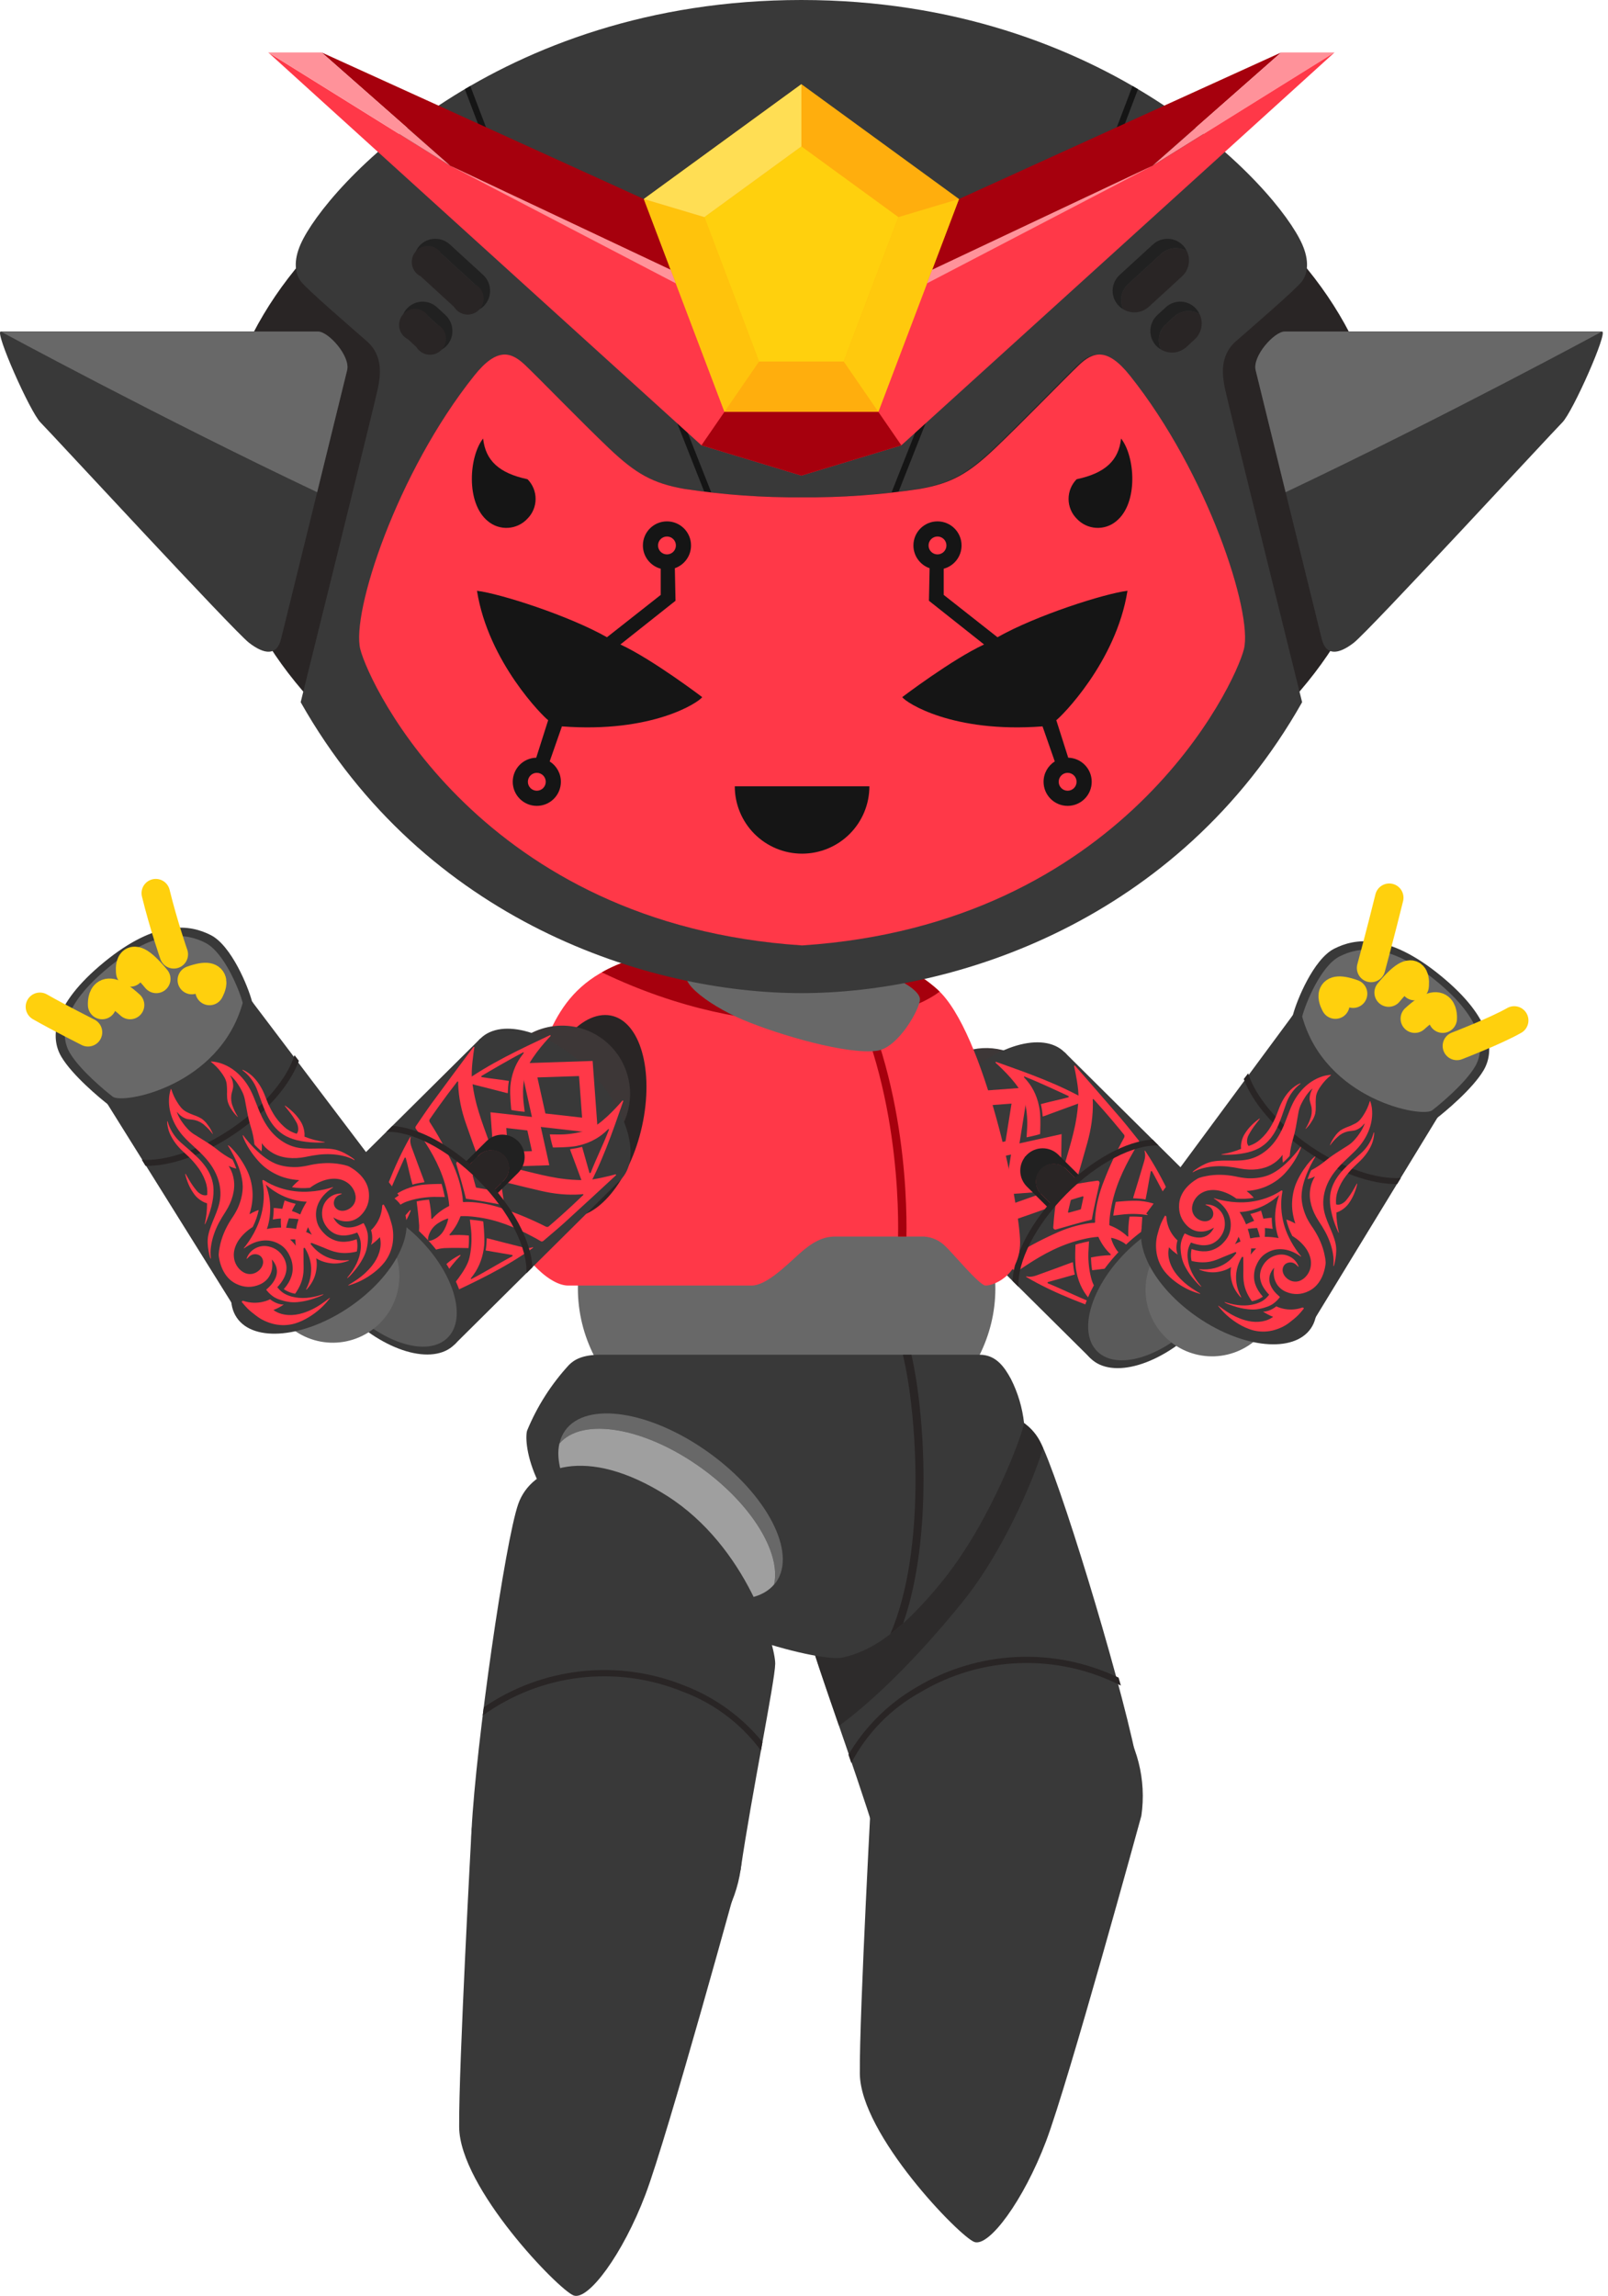 <svg width="199" height="284" viewBox="0 0 199 284" fill="none" xmlns="http://www.w3.org/2000/svg">
<path d="M116.245 143.728C117.402 144.875 118.873 145.653 120.472 145.965C122.071 146.276 123.726 146.106 125.229 145.476C126.731 144.847 128.013 143.786 128.913 142.427C129.812 141.069 130.289 139.475 130.282 137.846C130.275 136.217 129.786 134.626 128.875 133.275C127.965 131.924 126.674 130.874 125.167 130.256C123.659 129.639 122.002 129.483 120.406 129.807C118.809 130.131 117.345 130.921 116.197 132.078C115.435 132.846 114.832 133.756 114.422 134.758C114.012 135.759 113.803 136.831 113.808 137.913C113.812 138.995 114.03 140.065 114.448 141.063C114.866 142.061 115.477 142.966 116.245 143.728Z" fill="#3D3737"/>
<path d="M114.409 147.643C117.069 150.285 123.112 148.509 127.895 143.679C132.677 138.85 134.403 132.798 131.742 130.159C129.081 127.519 123.042 129.294 118.255 134.122C113.468 138.951 111.748 145.001 114.409 147.643Z" fill="#393939"/>
<path d="M131.743 130.156L114.407 147.636L134.947 168.006L152.283 150.527L131.743 130.156Z" fill="#393939"/>
<path d="M146.854 155.256C145.17 154.974 143.867 155.599 142.407 155.936C142.323 155.825 142.245 155.708 142.171 155.584C142.039 155.36 141.924 155.121 141.829 154.869L144.038 154.146C144.083 154.132 144.08 154.068 144.033 154.035C143.14 153.41 142.616 152.558 142.188 151.648C142.152 151.573 142.237 151.527 142.298 151.589C143.667 152.978 145.271 154.035 146.877 155.151C146.933 155.19 146.917 155.267 146.854 155.256Z" fill="#FF3848"/>
<path d="M147.179 153.634C146.418 152.874 144.159 150.769 142.58 150.423C141.654 150.21 140.659 150.128 139.616 150.176C138.968 150.207 138.444 150.303 137.774 150.371C137.806 150.129 137.845 149.889 137.885 149.649C137.941 149.318 138.007 148.992 138.082 148.673C138.082 148.673 140.039 148.459 141.054 148.545C142.489 148.676 143.756 149.141 144.778 149.913C144.912 150.011 145.041 150.115 145.188 150.234C145.25 150.285 145.323 150.238 145.291 150.167C144.549 148.555 143.009 145.705 142.576 144.908C142.536 144.835 142.427 144.851 142.411 144.933C142.166 146.128 142.022 147.191 141.771 148.37C141.526 148.326 141.279 148.294 141.031 148.273C140.762 148.25 140.496 148.236 140.231 148.23C140.249 148.143 140.265 148.065 140.287 147.99C140.677 146.699 141.08 145.413 141.456 144.115C141.612 143.573 141.837 143.039 141.646 142.395C141.63 142.341 141.699 142.323 141.733 142.373C144.124 145.948 145.686 149.747 147.308 153.568C147.343 153.654 147.248 153.703 147.179 153.634Z" fill="#FF3848"/>
<path d="M136.256 157.996C136.19 157.939 136.231 157.852 136.308 157.883C137.242 158.257 138.123 158.73 138.799 159.584C138.834 159.63 138.898 159.629 138.91 159.583L139.502 157.336C139.76 157.416 140.005 157.516 140.236 157.635C140.364 157.701 140.486 157.772 140.601 157.85C140.351 159.327 139.803 160.664 140.183 162.33C140.198 162.391 140.122 162.412 140.08 162.358C138.872 160.821 137.722 159.281 136.256 157.996Z" fill="#FF3848"/>
<path d="M127.04 157.884C127.695 158.037 128.214 157.782 128.745 157.594C130.02 157.143 131.279 156.665 132.546 156.2C132.619 156.173 132.697 156.153 132.782 156.13C132.804 156.394 132.833 156.659 132.872 156.926C132.907 157.173 132.954 157.417 133.012 157.659C132.022 157.932 130.335 158.406 129.7 158.585C129.619 158.608 129.614 158.721 129.693 158.752C131.509 159.481 133.16 160.344 135.013 161.067C135.085 161.095 135.128 161.02 135.074 160.96C134.946 160.82 134.834 160.698 134.729 160.57C133.898 159.595 133.359 158.357 133.145 156.932C132.999 155.924 133.098 153.958 133.098 153.958C133.413 153.864 133.734 153.78 134.061 153.704C134.298 153.65 134.536 153.598 134.775 153.551C134.747 154.224 134.682 154.752 134.689 155.402C134.702 156.446 134.843 157.434 135.109 158.346C135.548 159.901 137.781 162.032 138.585 162.749C138.657 162.813 138.614 162.912 138.527 162.88C134.617 161.485 130.733 160.148 127.024 157.971C126.971 157.941 126.985 157.871 127.04 157.884Z" fill="#FF3848"/>
<path d="M116.042 149.795C116.774 149.92 118.857 150.214 119.93 150.111C120.968 150.015 122.032 149.829 123.111 149.554C123.194 149.533 123.277 149.511 123.361 149.489C125.974 148.787 128.386 147.7 130.985 146.974C131.558 144.337 132.502 141.865 133.049 139.215C133.066 139.131 133.083 139.047 133.099 138.962C133.31 137.869 133.434 136.796 133.468 135.754C133.509 134.677 133.093 132.615 132.925 131.891C132.906 131.81 133.003 131.779 133.063 131.847C133.936 132.841 137.245 136.628 138.727 138.361C139.465 139.223 140.156 140.121 140.87 141.001C140.989 141.147 141.004 141.254 140.917 141.386C140.685 141.74 140.472 142.109 140.26 142.478C138.999 144.661 137.929 146.951 137.481 149.596C137.36 150.249 137.293 150.889 137.282 151.508C137.283 151.524 137.288 151.538 137.296 151.55C137.304 151.561 137.315 151.569 137.329 151.574C138.164 151.892 138.901 152.353 139.522 152.943C139.566 152.985 139.64 152.951 139.636 152.89C139.611 152.119 139.66 151.317 139.781 150.495C140.324 150.474 140.854 150.49 141.367 150.543C141.353 150.648 141.223 152.633 141.225 153.6C141.246 154.435 141.455 155.181 141.838 155.79C142.16 156.338 142.605 156.779 143.154 157.092C143.223 157.132 143.3 157.131 143.349 157.089C144.161 156.394 145.163 156.058 146.346 156.132C147.601 156.211 148.352 157.132 148.686 157.67C148.72 157.724 148.655 157.76 148.612 157.712C148.295 157.333 147.856 157.08 147.331 156.973C146.368 156.808 145.719 156.868 144.951 157.218C144.896 157.242 144.842 157.277 144.793 157.319C144.743 157.362 144.699 157.412 144.664 157.466C144.628 157.52 144.601 157.576 144.585 157.632C144.569 157.688 144.564 157.743 144.57 157.792C144.576 157.841 144.532 157.87 144.482 157.85C143.619 157.501 142.747 157.182 141.897 156.782C141.623 156.654 141.37 156.497 141.141 156.313C141.138 156.339 141.13 156.367 141.117 156.395C141.104 156.423 141.087 156.45 141.065 156.474C141.044 156.499 141.019 156.52 140.993 156.538C140.967 156.555 140.939 156.568 140.912 156.575C141.106 156.791 141.274 157.031 141.416 157.293C141.865 158.118 142.235 158.969 142.634 159.81C142.658 159.859 142.631 159.905 142.581 159.902C142.532 159.899 142.478 159.907 142.423 159.926C142.368 159.946 142.313 159.976 142.261 160.015C142.209 160.053 142.162 160.1 142.123 160.152C142.083 160.204 142.051 160.26 142.03 160.316C141.726 161.103 141.705 161.755 141.926 162.706C142.064 163.224 142.342 163.647 142.738 163.942C142.789 163.982 142.756 164.048 142.701 164.018C142.144 163.716 141.18 163.02 141.028 161.772C140.885 160.596 141.161 159.575 141.808 158.724C141.847 158.673 141.843 158.596 141.799 158.529C141.455 158 140.989 157.581 140.422 157.292C139.792 156.945 139.035 156.78 138.2 156.809C137.235 156.863 135.261 157.109 135.157 157.129C135.074 156.62 135.027 156.093 135.016 155.549C135.83 155.38 136.627 155.285 137.399 155.265C137.46 155.265 137.489 155.19 137.445 155.147C136.819 154.562 136.316 153.852 135.948 153.037C135.943 153.024 135.934 153.014 135.922 153.006C135.91 152.999 135.896 152.996 135.88 152.996C135.263 153.043 134.628 153.147 133.983 153.307C131.369 153.909 129.146 155.111 127.04 156.498C126.685 156.732 126.329 156.965 125.989 157.218C125.862 157.313 125.754 157.304 125.601 157.194C124.681 156.532 123.744 155.895 122.84 155.21C121.023 153.831 117.048 150.75 116.006 149.937C115.935 149.879 115.96 149.781 116.042 149.795ZM139.734 155.654C139.853 155.676 139.979 155.686 140.109 155.685C140.12 155.687 140.134 155.685 140.148 155.679C140.162 155.673 140.176 155.663 140.187 155.651C140.199 155.639 140.207 155.625 140.213 155.611C140.218 155.596 140.219 155.582 140.216 155.571C140.21 155.441 140.192 155.317 140.163 155.199C139.922 154.442 139.427 153.868 138.738 153.544C138.383 153.359 137.997 153.218 137.584 153.122C137.538 153.111 137.496 153.155 137.51 153.201C137.629 153.607 137.793 153.984 137.999 154.328C138.362 154.997 138.964 155.457 139.734 155.654ZM120.274 151.98C122.366 153.682 124.226 155.019 124.823 155.442C124.862 155.483 124.917 155.507 124.98 155.514C125.044 155.521 125.115 155.509 125.187 155.479C126.894 154.403 128.637 153.461 130.391 152.664C131.893 151.955 133.403 151.494 134.851 151.304C135.037 151.281 135.229 151.267 135.426 151.263C135.437 151.265 135.45 151.263 135.463 151.257C135.476 151.251 135.489 151.242 135.499 151.231C135.51 151.22 135.518 151.207 135.523 151.193C135.528 151.18 135.53 151.167 135.527 151.156C135.52 150.959 135.522 150.766 135.534 150.58C135.639 149.123 136.01 147.588 136.63 146.048C137.323 144.249 138.161 142.455 139.135 140.687C139.16 140.614 139.168 140.542 139.158 140.479C139.148 140.416 139.12 140.363 139.077 140.326C138.62 139.755 137.176 137.976 135.354 135.988C135.304 135.933 135.225 135.952 135.229 136.016C135.237 136.132 135.243 136.235 135.246 136.337C135.283 137.954 135.045 139.675 134.542 141.437C134.078 143.129 133.579 144.804 133.087 146.482C134.238 146.259 135.288 146.114 135.81 146.048C135.892 146.048 135.961 146.075 136.01 146.126C136.058 146.177 136.083 146.249 136.081 146.334C135.863 147.288 135.238 150.05 135.122 150.828C135.117 150.861 135.103 150.872 135.075 150.878C134.305 151.04 131.585 151.825 130.644 152.099C130.56 152.106 130.486 152.085 130.433 152.04C130.379 151.995 130.348 151.927 130.343 151.845C130.379 151.32 130.461 150.263 130.617 149.102C128.97 149.691 127.328 150.287 125.666 150.85C123.936 151.455 122.232 151.794 120.616 151.852C120.514 151.855 120.411 151.855 120.295 151.854C120.23 151.853 120.217 151.933 120.274 151.98ZM132.511 148.49C132.394 148.944 132.292 149.412 132.173 149.907C132.169 149.939 132.178 149.967 132.197 149.986C132.215 150.004 132.244 150.011 132.276 150.006L133.694 149.612C133.704 149.61 133.713 149.606 133.722 149.601C133.731 149.595 133.74 149.588 133.748 149.58C133.755 149.572 133.762 149.563 133.767 149.554C133.772 149.544 133.775 149.534 133.776 149.525L134.086 148.086C134.089 148.054 134.081 148.026 134.061 148.008C134.042 147.99 134.014 147.984 133.981 147.989C133.494 148.136 133.033 148.266 132.587 148.41C132.57 148.415 132.553 148.426 132.539 148.44C132.526 148.455 132.516 148.473 132.512 148.49L132.511 148.49Z" fill="#FF3848"/>
<path d="M123.236 131.491C124.04 132.207 126.273 134.338 126.711 135.893C126.978 136.806 127.119 137.794 127.132 138.838C127.139 139.487 127.074 140.016 127.045 140.688C127.285 140.642 127.522 140.59 127.76 140.535C128.086 140.46 128.407 140.375 128.722 140.282C128.722 140.282 128.821 138.316 128.675 137.308C128.461 135.883 127.922 134.645 127.091 133.669C126.986 133.542 126.874 133.419 126.747 133.279C126.693 133.22 126.735 133.144 126.807 133.173C128.461 133.819 131.396 135.189 132.217 135.575C132.292 135.61 132.282 135.72 132.202 135.741C131.023 136.056 129.97 136.261 128.808 136.581C128.866 136.823 128.913 137.067 128.948 137.314C128.987 137.581 129.017 137.846 129.038 138.11C129.124 138.087 129.201 138.067 129.274 138.04C130.541 137.575 131.8 137.098 133.075 136.646C133.606 136.458 134.126 136.203 134.78 136.356C134.836 136.369 134.849 136.299 134.797 136.268C131.088 134.091 127.204 132.754 123.294 131.359C123.206 131.328 123.163 131.426 123.236 131.491Z" fill="#FF3848"/>
<path d="M120.174 151.845C119.983 151.201 120.208 150.667 120.364 150.126C120.74 148.827 121.142 147.542 121.533 146.25C121.556 146.176 121.571 146.097 121.589 146.011C121.324 146.004 121.058 145.99 120.789 145.968C120.541 145.946 120.294 145.914 120.049 145.871C119.835 146.875 119.46 148.586 119.319 149.231C119.301 149.314 119.188 149.325 119.152 149.248C118.319 147.478 117.36 145.88 116.529 144.073C116.497 144.002 116.57 143.955 116.633 144.006C116.78 144.125 116.908 144.23 117.042 144.327C118.065 145.099 119.332 145.564 120.767 145.695C121.782 145.781 123.739 145.568 123.739 145.568C123.813 145.247 123.879 144.922 123.935 144.592C123.976 144.351 124.014 144.111 124.046 143.869C123.376 143.937 122.852 144.033 122.204 144.064C121.161 144.113 120.166 144.03 119.24 143.817C117.662 143.471 115.403 141.366 114.641 140.606C114.572 140.537 114.477 140.586 114.513 140.671C116.135 144.493 117.697 148.291 120.088 151.867C120.121 151.918 120.191 151.9 120.174 151.845Z" fill="#FF3848"/>
<path d="M129.49 142.49L126.847 143.072L126.42 145.745L129.446 145.524L129.49 142.49ZM131.376 140.286L131.276 147.249L124.331 147.757L125.31 141.623L131.376 140.286L131.376 140.286Z" fill="#FF3848"/>
<path d="M125.183 136.518L119.91 136.904L119.834 142.191L124.439 141.176L125.183 136.518M127.272 134.507L125.976 142.625L117.948 144.395L118.08 135.179L127.272 134.507Z" fill="#FF3848"/>
<path d="M134.949 168.015C137.611 170.657 143.653 168.882 148.437 164.052C153.22 159.221 154.946 153.172 152.282 150.531C149.619 147.891 143.585 149.667 138.798 154.495C134.011 159.323 132.289 165.378 134.949 168.015Z" fill="#393939"/>
<path d="M135.794 167.165C138.198 169.549 143.651 167.947 147.969 163.589C152.286 159.231 153.843 153.767 151.439 151.384C149.034 149.002 143.586 150.603 139.266 154.963C134.947 159.323 133.393 164.784 135.794 167.165Z" fill="#5A5A5A"/>
<path d="M127.068 142.862C127.585 142.34 128.287 142.046 129.021 142.043C129.755 142.039 130.46 142.328 130.981 142.844L133.741 145.582C133.745 145.585 133.749 145.59 133.751 145.595C133.607 145.715 133.462 145.845 133.318 145.968L131.921 144.584C131.505 144.187 130.95 143.97 130.376 143.978C129.801 143.986 129.253 144.219 128.848 144.627C128.443 145.035 128.215 145.585 128.212 146.16C128.208 146.734 128.43 147.287 128.83 147.7L130.229 149.085C130.106 149.231 129.979 149.377 129.856 149.526C129.853 149.521 129.849 149.518 129.844 149.516L127.083 146.778C126.825 146.522 126.619 146.217 126.479 145.882C126.338 145.546 126.265 145.186 126.264 144.823C126.262 144.459 126.333 144.099 126.471 143.762C126.609 143.426 126.812 143.12 127.068 142.862Z" fill="#212121"/>
<path d="M128.817 144.596C129.02 144.391 129.261 144.229 129.527 144.117C129.792 144.006 130.077 143.948 130.366 143.947C130.654 143.946 130.939 144.001 131.206 144.111C131.473 144.22 131.715 144.381 131.92 144.584L133.317 145.968C132.774 146.432 132.232 146.917 131.704 147.45L131.699 147.457C131.17 147.991 130.687 148.537 130.228 149.085L128.829 147.7C128.624 147.497 128.462 147.256 128.35 146.99C128.239 146.724 128.181 146.439 128.18 146.151C128.179 145.862 128.234 145.577 128.344 145.31C128.453 145.043 128.614 144.801 128.817 144.596Z" fill="#292525"/>
<path d="M125.297 158.441C125.473 155.209 127.663 150.974 131.421 147.18L131.427 147.174C135.185 143.387 139.401 141.16 142.631 140.961L143.378 141.703C140.316 141.562 135.845 143.801 131.968 147.711L131.962 147.717C128.086 151.63 125.884 156.12 126.046 159.184L125.297 158.441Z" fill="#292525"/>
<path d="M156.8 164.202C157.721 162.857 158.223 161.27 158.243 159.641C158.262 158.011 157.798 156.412 156.908 155.047C156.019 153.681 154.744 152.61 153.246 151.969C151.748 151.328 150.093 151.145 148.491 151.444C146.889 151.744 145.412 152.511 144.246 153.65C143.081 154.789 142.279 156.248 141.943 157.843C141.607 159.438 141.751 161.096 142.357 162.609C142.964 164.121 144.005 165.42 145.35 166.341C147.152 167.573 149.371 168.04 151.517 167.639C153.664 167.238 155.564 166.002 156.8 164.202Z" fill="#686868"/>
<path d="M162.229 164.318C164.35 161.226 161.519 155.598 155.909 151.763C150.298 147.928 144.034 147.315 141.917 150.409C139.801 153.502 142.628 159.121 148.24 162.962C153.851 166.803 160.115 167.411 162.229 164.318Z" fill="#393939"/>
<path d="M162.159 164.034L141.85 150.122L160.006 125.561L178.084 137.942L162.159 164.034Z" fill="#393939"/>
<path d="M178.086 137.94C180.205 134.843 177.874 129.564 172.884 126.147C167.894 122.731 162.125 122.466 160.007 125.561C157.889 128.656 160.221 133.928 165.213 137.35C170.205 140.772 175.968 141.03 178.086 137.94Z" fill="#393939"/>
<path d="M160.006 125.562C160.471 123.757 162.555 118.654 165.106 117.358C167.656 116.061 171.776 115.357 178.308 120.705C184.84 126.053 184.971 130.062 183.61 132.385C182.249 134.708 178.744 137.603 177.749 138.365C176.391 139.401 163.189 136.969 160.006 125.562Z" fill="#393939"/>
<path d="M161.153 125.748C161.575 124.111 163.463 119.487 165.776 118.31C168.089 117.134 171.82 116.498 177.741 121.345C183.663 126.191 183.782 129.826 182.547 131.932C181.312 134.038 178.136 136.66 177.235 137.35C176.001 138.293 164.038 136.087 161.153 125.748Z" fill="#686868"/>
<path d="M172.904 146.467C169.786 146.511 165.706 145.125 161.744 142.415L161.736 142.41C157.772 139.697 155.011 136.398 153.925 133.475L154.466 132.77C155.364 135.624 158.165 139.046 162.167 141.783L162.173 141.789C166.174 144.526 170.38 145.906 173.366 145.713L172.904 146.467Z" fill="#292525"/>
<path d="M169.681 119.737C169.681 119.737 170.957 115.016 171.93 111.046" stroke="#FFD00D" stroke-width="3.523" stroke-miterlimit="10" stroke-linecap="round"/>
<path d="M175.069 121.98C175.069 121.98 175.578 118.281 171.852 122.78" stroke="#FFD00D" stroke-width="3.523" stroke-miterlimit="10" stroke-linecap="round"/>
<path d="M178.548 126.009C178.548 126.009 178.824 122.595 175.092 126.009" stroke="#FFD00D" stroke-width="3.523" stroke-miterlimit="10" stroke-linecap="round"/>
<path d="M180.299 129.38C180.299 129.38 185.108 127.534 187.392 126.227" stroke="#FFD00D" stroke-width="3.523" stroke-miterlimit="10" stroke-linecap="round"/>
<path d="M165.26 124.27C165.26 124.27 163.674 121.565 167.452 122.921" stroke="#FFD00D" stroke-width="3.523" stroke-miterlimit="10" stroke-linecap="round"/>
<path d="M107.945 219.739C108.59 215.312 110.962 211.322 114.541 208.648C118.119 205.974 122.611 204.835 127.028 205.48C131.444 206.126 135.424 208.505 138.092 212.092C140.759 215.679 141.896 220.182 141.251 224.61C141.251 224.61 132.236 257.539 129.454 264.872C126.671 272.204 122.398 277.979 120.585 277.33C118.772 276.68 106.474 264.027 106.409 256.501C106.345 248.974 107.945 219.739 107.945 219.739Z" fill="#393939"/>
<path d="M121.815 222.175C121.815 222.727 121.979 223.266 122.285 223.725C122.59 224.184 123.025 224.542 123.534 224.753C124.043 224.964 124.602 225.019 125.142 224.912C125.682 224.804 126.178 224.538 126.567 224.148C126.957 223.758 127.222 223.261 127.329 222.719C127.437 222.178 127.382 221.617 127.171 221.107C126.96 220.597 126.603 220.161 126.146 219.855C125.688 219.548 125.15 219.384 124.599 219.384C123.861 219.384 123.153 219.678 122.631 220.202C122.109 220.725 121.815 221.435 121.815 222.175Z" fill="#D1D1D1"/>
<path d="M140.555 217.213C142.453 226.335 138.305 235.56 129.419 238.301C127.307 238.953 125.087 239.182 122.887 238.974C120.686 238.766 118.548 238.125 116.595 237.089C114.642 236.052 112.911 234.64 111.502 232.933C110.094 231.226 109.034 229.257 108.385 227.139C105.651 218.233 100.658 204.844 100.282 202.689C99.906 200.534 101.482 187.832 110.365 180.064C119.248 172.297 126.38 173.946 128.682 178.25C130.984 182.553 138.362 206.677 140.555 217.213Z" fill="#393939"/>
<path opacity="0.7" d="M110.364 180.064C119.246 172.295 126.379 173.945 128.681 178.249C128.802 178.475 128.939 178.766 129.086 179.097C128.499 181.325 124.758 191.206 119.076 198.217C113.377 205.252 107.926 210.508 103.831 213.486C102.359 209.229 100.456 203.681 100.281 202.684C99.908 200.535 101.481 187.831 110.364 180.064Z" fill="#292525"/>
<path d="M138.433 207.518C134.491 205.639 130.148 204.763 125.788 204.97C121.427 205.176 117.185 206.458 113.438 208.701C109.951 210.708 107.044 213.588 105.001 217.06C105.117 217.394 105.234 217.731 105.352 218.073C107.274 214.407 110.222 211.382 113.834 209.37C117.571 207.131 121.813 205.878 126.164 205.727C130.514 205.576 134.832 206.532 138.715 208.506C138.621 208.171 138.528 207.844 138.433 207.518Z" fill="#292525"/>
<path d="M58.359 226.359C59.017 221.944 61.394 217.97 64.97 215.308C68.545 212.647 73.027 211.514 77.433 212.158C81.84 212.803 85.812 215.172 88.48 218.746C91.148 222.321 92.293 226.81 91.666 231.229C91.666 231.229 82.651 264.159 79.867 271.492C77.084 278.825 72.812 284.599 70.999 283.95C69.186 283.302 56.889 270.648 56.824 263.116C56.759 255.584 58.359 226.359 58.359 226.359Z" fill="#393939"/>
<path d="M72.228 228.795C72.228 229.347 72.391 229.887 72.697 230.346C73.003 230.805 73.438 231.162 73.946 231.374C74.455 231.585 75.015 231.641 75.555 231.533C76.095 231.425 76.591 231.16 76.98 230.769C77.37 230.379 77.635 229.882 77.742 229.341C77.85 228.799 77.795 228.238 77.584 227.728C77.373 227.218 77.017 226.782 76.559 226.476C76.101 226.169 75.563 226.005 75.012 226.005C74.647 226.005 74.285 226.077 73.947 226.217C73.609 226.358 73.302 226.563 73.044 226.822C72.785 227.081 72.58 227.389 72.44 227.727C72.3 228.066 72.228 228.429 72.228 228.795Z" fill="#D1D1D1"/>
<path d="M71.518 159.395C71.518 171.274 83.083 180.906 97.35 180.906C111.618 180.906 123.182 171.274 123.182 159.395C123.182 147.516 111.617 137.884 97.35 137.884C83.084 137.884 71.518 147.515 71.518 159.395Z" fill="#686868"/>
<path d="M121.245 167.58C123.3 167.58 124.336 169.16 125.114 170.587C125.976 172.292 126.525 174.138 126.733 176.038C126.669 177.012 122.785 187.978 116.636 195.57C110.487 203.161 106.733 204.459 104.273 205.04C101.813 205.621 86.796 202.119 75.922 193.946C65.047 185.773 64.865 177.989 65.241 176.946C66.475 173.956 68.229 171.21 70.42 168.835C71.068 168.186 72.102 167.579 74.304 167.579L121.245 167.58Z" fill="#393939"/>
<path d="M86.805 181.585C79.787 176.535 72.06 175.246 69.232 178.568C69.357 177.986 69.598 177.436 69.941 176.95C72.568 173.283 80.539 174.515 87.745 179.703C94.951 184.891 98.66 192.069 96.033 195.737C95.963 195.833 95.876 195.912 95.801 196.001C96.679 192.096 93.063 186.091 86.805 181.585Z" fill="#686868"/>
<path d="M78.225 192.988C71.966 188.478 68.35 182.475 69.228 178.571C72.056 175.249 79.784 176.537 86.8 181.589C93.059 186.098 96.675 192.1 95.797 196.004C92.973 199.323 85.243 198.039 78.225 192.988Z" fill="#9F9F9F"/>
<path d="M110.181 202.129C114.641 191.82 113.51 174.981 111.738 167.585H112.797C114.457 174.844 115.465 190.28 111.773 200.801C111.215 201.301 110.685 201.738 110.181 202.129Z" fill="#292525"/>
<path d="M96.971 116.776C104.439 116.932 110.937 117.898 115.987 122.376C121.84 127.566 126.243 149.326 126.243 153.652C126.243 157.977 122.705 159.101 121.925 159.014C121.145 158.928 117.696 154.775 117.006 154.17C116.295 153.448 115.341 153.016 114.33 152.96H103.369C101.816 152.96 100.521 153.651 98.881 155.124C97.241 156.598 94.826 159.022 93.013 159.022H70.315C67.639 159.022 63.842 154.519 63.324 151.924C62.806 149.328 65.309 133.063 68.416 126.833C71.524 120.603 77.221 116.363 96.971 116.776Z" fill="#FF3848"/>
<path d="M74.477 120.28C78.705 117.882 85.443 116.536 96.969 116.777C104.437 116.933 110.935 117.899 115.985 122.377C116.085 122.468 116.184 122.573 116.284 122.672C110.552 126.967 93.558 129.435 74.477 120.28Z" fill="#A6000D"/>
<path d="M65.952 138.046C64.812 144.944 66.965 150.535 70.761 150.535C74.557 150.535 78.56 144.943 79.7 138.046C80.84 131.149 78.688 125.556 74.891 125.556C71.094 125.556 67.093 131.148 65.952 138.046Z" fill="#292525"/>
<path d="M101.908 117.137C102.379 117.197 102.845 117.267 103.306 117.348C111.913 130.506 112.266 147.988 112.176 152.964H111.141C111.236 148.032 110.896 130.147 101.908 117.137Z" fill="#A6000D"/>
<path d="M103.845 119.134C110.641 120.182 113.849 122.444 113.849 123.612C113.849 124.78 111.195 129.581 108.57 129.971C104.912 130.512 96.402 128.025 91.934 126.143C87.468 124.262 82.808 120.692 85.915 119.849C91.806 118.579 97.872 118.337 103.845 119.134Z" fill="#686868"/>
<path d="M58.359 226.36C57.876 235.666 63.388 244.144 72.585 245.488C74.772 245.809 77.001 245.694 79.143 245.151C81.286 244.607 83.3 243.646 85.073 242.322C86.844 240.998 88.339 239.337 89.47 237.434C90.602 235.53 91.348 233.422 91.666 231.23C93.007 222.01 95.895 208.013 95.937 205.825C95.979 203.638 92.481 191.327 82.517 185.015C72.553 178.704 65.757 181.428 64.138 186.036C62.519 190.643 58.917 215.612 58.359 226.36Z" fill="#393939"/>
<path d="M59.867 211.191C63.475 208.728 67.634 207.197 71.974 206.731C76.315 206.266 80.703 206.881 84.749 208.523C88.501 209.97 91.813 212.37 94.361 215.486L94.17 216.543C91.71 213.215 88.335 210.678 84.458 209.245C80.423 207.607 76.04 207.02 71.718 207.539C67.395 208.057 63.274 209.665 59.739 212.211C59.781 211.871 59.824 211.532 59.867 211.191Z" fill="#292525"/>
<path d="M26.941 58.833C26.941 87.119 59.282 110.05 99.178 110.05C139.073 110.05 171.415 87.119 171.415 58.833C171.415 30.547 139.073 7.615 99.178 7.615C59.282 7.615 26.941 30.546 26.941 58.833Z" fill="#292525"/>
<path d="M99.178 0C136.979 0 158.037 23.187 161.145 30.194C162.071 32.282 161.835 33.827 161.145 34.779C160.455 35.731 155.017 40.402 152.946 42.219C150.875 44.036 151.306 46.548 151.565 47.929C151.824 49.31 161.145 86.862 161.145 86.862C145.782 114.027 117.992 122.849 99.178 122.849C80.363 122.849 52.573 114.024 37.211 86.862C37.211 86.862 46.531 49.313 46.791 47.929C47.051 46.545 47.481 44.035 45.409 42.219C43.337 40.403 37.901 35.731 37.211 34.779C36.521 33.827 36.285 32.282 37.211 30.194C40.318 23.187 61.377 0 99.178 0Z" fill="#393939"/>
<path d="M58.204 10.639L64.534 27.287C65.551 28.209 77.353 38.892 79.958 40.689L80.056 40.756L90.087 66.13L89.367 66.415L79.424 41.261C76.491 39.18 64.462 28.273 63.949 27.801L63.879 27.739L57.528 11.032C57.745 10.9 57.976 10.771 58.204 10.639Z" fill="#151515"/>
<path d="M134.515 27.651L134.412 27.801C133.896 28.27 121.867 39.18 118.937 41.261L108.993 66.415L108.273 66.13L118.304 40.756L118.401 40.689C121.004 38.892 132.809 28.209 133.825 27.287L140.152 10.639C140.379 10.771 140.61 10.9 140.834 11.033L134.515 27.651Z" fill="#151515"/>
<path d="M58.741 35.141L54.634 31.38C54.21 30.994 53.675 30.756 53.106 30.7C52.537 30.643 51.965 30.772 51.475 31.067C51.585 30.827 51.73 30.606 51.904 30.408C52.382 29.885 53.047 29.573 53.754 29.541C54.461 29.509 55.151 29.76 55.674 30.239L59.782 33.998C60.304 34.476 60.616 35.143 60.648 35.852C60.68 36.56 60.43 37.253 59.953 37.777C59.773 37.969 59.566 38.133 59.338 38.264C59.587 37.748 59.663 37.166 59.555 36.604C59.447 36.041 59.162 35.529 58.741 35.141Z" fill="#212121"/>
<path d="M56.183 37.949L52.075 34.19C51.798 34.055 51.556 33.857 51.369 33.612C51.181 33.367 51.054 33.081 50.996 32.778C50.938 32.475 50.951 32.162 51.035 31.865C51.119 31.568 51.271 31.294 51.478 31.067C51.686 30.838 51.944 30.662 52.231 30.552C52.519 30.441 52.828 30.4 53.135 30.43C53.441 30.46 53.737 30.562 53.997 30.727C54.258 30.892 54.476 31.116 54.635 31.38L58.742 35.142C59.02 35.276 59.262 35.474 59.45 35.719C59.638 35.964 59.766 36.25 59.825 36.554C59.883 36.857 59.87 37.17 59.786 37.468C59.702 37.765 59.55 38.039 59.342 38.267C59.134 38.495 58.876 38.672 58.588 38.782C58.3 38.892 57.99 38.934 57.683 38.903C57.376 38.872 57.081 38.77 56.82 38.604C56.56 38.438 56.342 38.214 56.183 37.949Z" fill="#292525"/>
<path d="M54.08 40.113L53.06 39.17C52.637 38.785 52.101 38.547 51.532 38.49C50.964 38.434 50.392 38.562 49.901 38.857C50.075 38.476 50.337 38.142 50.666 37.882C50.994 37.622 51.379 37.445 51.789 37.364C52.199 37.283 52.623 37.301 53.025 37.416C53.426 37.532 53.795 37.741 54.1 38.028L55.12 38.968C55.643 39.447 55.955 40.115 55.986 40.824C56.019 41.533 55.769 42.226 55.291 42.75C55.111 42.941 54.904 43.105 54.677 43.237C54.925 42.721 55.001 42.139 54.894 41.576C54.786 41.013 54.501 40.5 54.08 40.113Z" fill="#212121"/>
<path d="M51.521 42.92L50.501 41.978C50.223 41.843 49.982 41.645 49.794 41.4C49.607 41.155 49.479 40.869 49.421 40.566C49.363 40.263 49.377 39.95 49.46 39.653C49.544 39.356 49.696 39.083 49.904 38.855C50.111 38.627 50.369 38.45 50.657 38.34C50.944 38.229 51.254 38.188 51.56 38.218C51.867 38.249 52.162 38.35 52.422 38.515C52.683 38.68 52.901 38.904 53.06 39.168L54.08 40.112C54.357 40.246 54.599 40.444 54.787 40.689C54.974 40.934 55.102 41.22 55.161 41.523C55.219 41.826 55.206 42.139 55.122 42.437C55.038 42.734 54.886 43.008 54.678 43.236C54.471 43.464 54.212 43.64 53.925 43.751C53.637 43.861 53.327 43.903 53.021 43.872C52.714 43.841 52.419 43.739 52.158 43.574C51.898 43.409 51.68 43.185 51.521 42.92Z" fill="#292525"/>
<path d="M139.614 35.141L143.723 31.38C144.146 30.995 144.682 30.756 145.25 30.7C145.819 30.644 146.391 30.772 146.881 31.067C146.771 30.827 146.626 30.606 146.453 30.408C145.975 29.885 145.31 29.573 144.603 29.541C143.896 29.509 143.205 29.76 142.683 30.239L138.574 33.998C138.262 34.276 138.021 34.626 137.87 35.016C137.719 35.407 137.663 35.828 137.706 36.244C137.749 36.661 137.891 37.061 138.118 37.413C138.346 37.764 138.654 38.055 139.017 38.264C138.769 37.748 138.693 37.166 138.801 36.604C138.909 36.042 139.194 35.529 139.614 35.141Z" fill="#212121"/>
<path d="M142.175 37.948L146.282 34.189C146.702 33.802 146.988 33.289 147.096 32.727C147.203 32.165 147.128 31.583 146.881 31.067C146.391 30.772 145.819 30.644 145.25 30.7C144.682 30.756 144.146 30.995 143.723 31.38L139.615 35.141C139.194 35.529 138.909 36.041 138.801 36.604C138.694 37.166 138.769 37.748 139.017 38.264C139.507 38.558 140.079 38.685 140.648 38.629C141.216 38.572 141.751 38.333 142.175 37.948Z" fill="#292525"/>
<path d="M144.276 40.111L145.294 39.168C145.718 38.783 146.253 38.545 146.822 38.489C147.391 38.432 147.963 38.561 148.453 38.855C148.28 38.474 148.018 38.139 147.69 37.879C147.362 37.62 146.977 37.442 146.566 37.361C146.156 37.28 145.732 37.298 145.331 37.414C144.929 37.529 144.56 37.739 144.255 38.026L143.234 38.967C142.711 39.446 142.4 40.113 142.368 40.822C142.336 41.532 142.586 42.224 143.064 42.749C143.244 42.94 143.451 43.104 143.677 43.236C143.429 42.719 143.353 42.137 143.461 41.574C143.569 41.011 143.854 40.498 144.276 40.111Z" fill="#212121"/>
<path d="M146.835 42.919L147.855 41.977C148.276 41.59 148.562 41.077 148.67 40.515C148.778 39.953 148.702 39.37 148.454 38.855C147.964 38.56 147.392 38.432 146.823 38.488C146.255 38.544 145.719 38.783 145.295 39.167L144.277 40.111C143.856 40.498 143.57 41.011 143.462 41.574C143.354 42.136 143.43 42.719 143.679 43.235C144.169 43.529 144.74 43.657 145.309 43.6C145.877 43.543 146.412 43.304 146.835 42.919Z" fill="#292525"/>
<path d="M99.178 116.927C138.705 114.333 152.6 84.786 153.723 80.288C154.846 75.79 149.235 58.485 139.654 46.459C136.82 42.901 135.08 43.518 133.357 45.162C131.633 46.807 126.279 52.343 123 55.458C119.721 58.573 117.649 59.782 113.679 60.475C108.881 61.203 104.032 61.55 99.18 61.513C94.326 61.55 89.478 61.203 84.68 60.475C80.71 59.782 78.638 58.572 75.36 55.458C72.081 52.343 66.727 46.806 65 45.164C63.272 43.523 61.534 42.903 58.702 46.461C49.122 58.486 43.512 75.791 44.634 80.29C45.756 84.788 59.651 114.333 99.178 116.927Z" fill="#292525"/>
<path d="M42.966 45.782C42.691 46.954 34.787 79.02 34.787 79.02C34.269 81.153 32.718 80.98 30.818 79.51C28.918 78.04 6.307 53.554 5.012 52.257C3.718 50.96 -0.689 41.01 0.093 41.01H39.358C40.656 41.01 43.373 44.044 42.966 45.782Z" fill="#393939"/>
<path d="M0.093 41.01H39.358C40.652 41.01 43.369 44.044 42.962 45.782C42.835 46.323 41.093 53.4 39.25 60.886C19.77 51.658 0.093 41.01 0.093 41.01Z" fill="#686868"/>
<path d="M155.39 45.782C155.665 46.954 163.568 79.02 163.568 79.02C164.086 81.153 165.637 80.98 167.538 79.51C169.439 78.04 192.049 53.552 193.344 52.257C194.638 50.962 199.045 41.01 198.263 41.01H158.995C157.699 41.01 154.983 44.044 155.39 45.782Z" fill="#393939"/>
<path d="M198.263 41.01H158.994C157.699 41.01 154.982 44.044 155.39 45.782C155.516 46.323 157.258 53.4 159.101 60.886C178.585 51.658 198.263 41.01 198.263 41.01Z" fill="#686868"/>
<path d="M61.55 80.412C61.55 82.507 62.17 84.554 63.331 86.296C64.492 88.037 66.142 89.394 68.072 90.196C70.003 90.997 72.127 91.207 74.176 90.798C76.225 90.389 78.107 89.38 79.585 87.899C81.062 86.418 82.068 84.531 82.476 82.477C82.883 80.423 82.674 78.293 81.874 76.358C81.075 74.423 79.721 72.769 77.984 71.606C76.246 70.442 74.204 69.821 72.114 69.821C70.727 69.821 69.353 70.095 68.071 70.627C66.789 71.159 65.625 71.939 64.644 72.923C63.663 73.906 62.885 75.074 62.354 76.359C61.823 77.644 61.55 79.021 61.55 80.412Z" fill="#345EFF"/>
<path d="M115.677 80.412C115.677 82.507 116.297 84.554 117.458 86.296C118.619 88.037 120.269 89.394 122.199 90.196C124.13 90.997 126.254 91.207 128.303 90.798C130.352 90.389 132.234 89.38 133.712 87.899C135.189 86.418 136.195 84.531 136.603 82.477C137.01 80.423 136.801 78.293 136.001 76.358C135.202 74.423 133.848 72.769 132.11 71.606C130.373 70.442 128.331 69.821 126.241 69.821C124.854 69.821 123.48 70.095 122.198 70.627C120.916 71.159 119.752 71.939 118.771 72.923C117.79 73.906 117.011 75.074 116.481 76.359C115.95 77.644 115.677 79.021 115.677 80.412Z" fill="#345EFF"/>
<path d="M107.487 97.246C107.487 99.455 106.612 101.574 105.053 103.136C103.495 104.699 101.381 105.576 99.178 105.576C96.974 105.576 94.86 104.699 93.302 103.136C91.743 101.574 90.868 99.455 90.868 97.246H107.487Z" fill="#345EFF"/>
<path d="M99.178 41.008L55.724 20.503L39.801 6.487L79.674 24.617H118.682L158.556 6.487L142.633 20.503L99.178 41.008Z" fill="#A6000D"/>
<path d="M158.555 6.487H165.157L142.632 20.503L158.555 6.487Z" fill="#FF929A"/>
<path d="M99.177 41.008L142.632 20.503L165.157 6.487L111.548 55.085L99.177 58.831L86.807 55.085L33.197 6.487L55.723 20.503L99.177 41.008Z" fill="#FF3848"/>
<path d="M55.724 20.503L33.198 6.487H39.801L55.724 20.503Z" fill="#FF929A"/>
<path d="M108.701 50.948L118.682 24.618L99.178 10.413L79.674 24.618L89.655 50.948H108.701Z" fill="#FFAE0D"/>
<path d="M104.413 44.718L111.185 26.859L99.177 18.112L87.17 26.859L93.94 44.718H104.413Z" fill="#FFD00D"/>
<g style="mix-blend-mode:multiply" opacity="0.8">
<path d="M118.682 24.618L111.185 26.858L104.414 44.718L108.701 50.947L118.682 24.618Z" fill="#FFD00D"/>
</g>
<path opacity="0.6" d="M93.941 44.718L89.656 50.947L79.675 24.618L87.171 26.858L93.941 44.718Z" fill="#FFD00D"/>
<path d="M99.177 10.413V18.111L87.169 26.858L79.673 24.618L99.177 10.413Z" fill="#FFDE54"/>
<path d="M111.548 55.087L108.7 50.949H89.654L86.807 55.087L99.177 58.833L111.548 55.087Z" fill="#A6000D"/>
<path d="M82.993 33.37L55.724 20.504L83.627 35.045L82.993 33.37Z" fill="#FF929A"/>
<path d="M115.365 33.37L142.633 20.504L114.729 35.045L115.365 33.37Z" fill="#FF929A"/>
<path d="M65.513 127.912C64.055 128.715 62.866 129.934 62.098 131.414C61.331 132.894 61.018 134.57 61.2 136.228C61.382 137.887 62.051 139.454 63.121 140.731C64.192 142.009 65.616 142.939 67.214 143.405C68.812 143.871 70.513 143.852 72.1 143.349C73.687 142.846 75.089 141.883 76.13 140.582C77.171 139.28 77.804 137.698 77.948 136.035C78.092 134.373 77.741 132.706 76.94 131.243C75.865 129.283 74.058 127.83 71.915 127.205C69.772 126.581 67.469 126.835 65.513 127.912Z" fill="#3D3737"/>
<path d="M99.263 116.949C138.888 114.354 152.816 84.8 153.942 80.301C155.067 75.802 149.443 58.493 139.839 46.465C136.997 42.905 135.254 43.523 133.526 45.167C131.798 46.81 126.432 52.349 123.144 55.465C119.855 58.58 117.779 59.795 113.8 60.484C108.989 61.212 104.128 61.559 99.263 61.522C94.398 61.559 89.538 61.212 84.727 60.484C80.747 59.791 78.67 58.58 75.383 55.465C72.097 52.349 66.732 46.81 65.001 45.167C63.271 43.523 61.527 42.905 58.688 46.465C49.086 58.493 43.461 75.8 44.587 80.301C45.712 84.802 59.64 114.354 99.263 116.949Z" fill="#FF3848"/>
<path d="M107.593 97.265C107.593 99.475 106.715 101.594 105.153 103.157C103.591 104.719 101.472 105.597 99.263 105.597C97.053 105.597 94.935 104.719 93.372 103.157C91.81 101.594 90.933 99.475 90.933 97.265H107.593Z" fill="#151515"/>
<path d="M59.788 54.245C60.078 56.951 61.742 58.53 65.284 59.281C65.929 59.934 66.289 60.815 66.284 61.733C66.28 62.65 65.912 63.528 65.261 64.174C64.639 64.839 63.786 65.24 62.878 65.294C61.97 65.349 61.075 65.053 60.378 64.468C57.608 62.213 58.059 56.424 59.788 54.245Z" fill="#151515"/>
<path d="M138.738 54.245C140.467 56.424 140.918 62.213 138.148 64.468C137.451 65.053 136.556 65.349 135.648 65.294C134.74 65.24 133.887 64.839 133.265 64.174C132.614 63.528 132.246 62.65 132.242 61.733C132.237 60.815 132.597 59.934 133.241 59.281C136.784 58.53 138.448 56.951 138.738 54.245Z" fill="#151515"/>
<path fill-rule="evenodd" clip-rule="evenodd" d="M115.045 70.289C113.879 69.885 113.041 68.777 113.041 67.473C113.041 65.827 114.375 64.493 116.02 64.493C117.665 64.493 118.999 65.827 118.999 67.473C118.999 68.851 118.063 70.011 116.792 70.351V73.589L123.445 78.827C128.169 76.146 136.68 73.421 139.532 73.081C138.127 81.935 131.267 88.712 130.722 89.086L132.199 93.727C133.811 93.765 135.106 95.084 135.106 96.706C135.106 98.352 133.772 99.686 132.127 99.686C130.481 99.686 129.148 98.352 129.148 96.706C129.148 95.646 129.701 94.715 130.535 94.187L129.02 89.853C117.87 90.704 112.133 86.915 111.656 86.234C111.656 86.234 117.827 81.552 121.785 79.721L114.962 74.313L115.045 70.289ZM116.02 66.366C116.631 66.366 117.127 66.862 117.127 67.473C117.127 68.084 116.631 68.58 116.02 68.58C115.409 68.58 114.914 68.084 114.914 67.473C114.914 66.862 115.409 66.366 116.02 66.366ZM132.127 95.599C132.738 95.599 133.233 96.095 133.233 96.706C133.233 97.317 132.738 97.813 132.127 97.813C131.516 97.813 131.02 97.317 131.02 96.706C131.02 96.095 131.516 95.599 132.127 95.599Z" fill="#151515"/>
<path fill-rule="evenodd" clip-rule="evenodd" d="M83.516 70.289C84.682 69.885 85.52 68.777 85.52 67.473C85.52 65.827 84.186 64.493 82.541 64.493C80.895 64.493 79.562 65.827 79.562 67.473C79.562 68.851 80.498 70.011 81.769 70.351V73.589L75.116 78.827C70.392 76.146 61.88 73.421 59.029 73.081C60.434 81.935 67.294 88.712 67.839 89.086L66.362 93.727C64.75 93.765 63.455 95.084 63.455 96.706C63.455 98.352 64.789 99.686 66.434 99.686C68.079 99.686 69.413 98.352 69.413 96.706C69.413 95.646 68.86 94.715 68.026 94.187L69.541 89.853C80.691 90.704 86.428 86.915 86.905 86.234C86.905 86.234 80.734 81.552 76.776 79.721L83.599 74.313L83.516 70.289ZM82.541 66.366C81.93 66.366 81.434 66.862 81.434 67.473C81.434 68.084 81.93 68.58 82.541 68.58C83.152 68.58 83.647 68.084 83.647 67.473C83.647 66.862 83.152 66.366 82.541 66.366ZM66.434 95.599C65.823 95.599 65.328 96.095 65.328 96.706C65.328 97.317 65.823 97.813 66.434 97.813C67.045 97.813 67.541 97.317 67.541 96.706C67.541 96.095 67.045 95.599 66.434 95.599Z" fill="#151515"/>
<path d="M74.945 142.041C73.789 143.188 72.318 143.966 70.719 144.278C69.12 144.589 67.464 144.419 65.962 143.789C64.459 143.16 63.177 142.099 62.278 140.74C61.378 139.382 60.902 137.788 60.908 136.159C60.915 134.53 61.404 132.939 62.315 131.588C63.226 130.237 64.516 129.187 66.024 128.569C67.531 127.952 69.188 127.796 70.785 128.12C72.381 128.444 73.846 129.234 74.993 130.391C75.755 131.159 76.358 132.069 76.768 133.071C77.178 134.072 77.387 135.144 77.383 136.226C77.378 137.308 77.161 138.378 76.743 139.376C76.324 140.374 75.714 141.279 74.945 142.041Z" fill="#3D3737"/>
<path d="M76.782 145.955C74.122 148.598 68.079 146.821 63.296 141.992C58.513 137.163 56.788 131.111 59.449 128.471C62.109 125.831 68.148 127.606 72.935 132.435C77.722 137.263 79.442 143.313 76.782 145.955Z" fill="#393939"/>
<path d="M59.449 128.469L76.784 145.949L56.244 166.319L38.909 148.84L59.449 128.469Z" fill="#393939"/>
<path d="M46.489 153.769C48.112 153.321 49.416 153.795 50.856 153.973C50.931 153.856 51.001 153.733 51.066 153.605C51.182 153.373 51.279 153.129 51.357 152.873L49.166 152.397C49.122 152.388 49.121 152.325 49.165 152.288C49.998 151.587 50.459 150.704 50.824 149.772C50.854 149.695 50.769 149.66 50.713 149.726C49.461 151.221 47.96 152.416 46.461 153.669C46.408 153.713 46.429 153.786 46.489 153.769Z" fill="#FF3848"/>
<path d="M46.08 152.223C46.778 151.403 48.855 149.12 50.372 148.62C51.261 148.317 52.224 148.134 53.242 148.073C53.875 148.036 54.39 148.076 55.046 148.073C55.001 147.841 54.95 147.611 54.897 147.381C54.823 147.064 54.741 146.754 54.649 146.45C54.649 146.45 52.733 146.444 51.75 146.633C50.361 146.908 49.154 147.492 48.203 148.35C48.079 148.459 47.959 148.574 47.823 148.705C47.765 148.761 47.691 148.722 47.719 148.651C48.349 147.003 49.684 144.067 50.06 143.246C50.094 143.171 50.201 143.176 50.222 143.253C50.529 144.392 50.729 145.414 51.042 146.536C51.278 146.468 51.516 146.411 51.756 146.365C52.017 146.315 52.275 146.274 52.532 146.241C52.509 146.158 52.49 146.083 52.464 146.013C52.011 144.795 51.545 143.584 51.105 142.358C50.921 141.846 50.672 141.35 50.821 140.702C50.834 140.647 50.765 140.637 50.735 140.69C48.613 144.42 47.311 148.282 45.951 152.172C45.922 152.26 46.017 152.298 46.08 152.223Z" fill="#FF3848"/>
<path d="M56.96 155.346C57.02 155.283 56.976 155.202 56.903 155.24C56.015 155.701 55.185 156.253 54.577 157.156C54.544 157.203 54.482 157.21 54.468 157.166L53.763 155.037C53.517 155.142 53.284 155.265 53.066 155.405C52.945 155.482 52.831 155.564 52.722 155.652C53.051 157.065 53.661 158.311 53.386 159.973C53.376 160.035 53.45 160.047 53.488 159.99C54.576 158.368 55.606 156.749 56.96 155.346Z" fill="#FF3848"/>
<path d="M65.924 154.285C65.296 154.502 64.776 154.306 64.248 154.178C62.982 153.87 61.729 153.535 60.469 153.212C60.397 153.193 60.32 153.182 60.235 153.169C60.229 153.428 60.216 153.689 60.194 153.953C60.173 154.197 60.142 154.44 60.099 154.682C61.079 154.845 62.747 155.133 63.375 155.242C63.456 155.256 63.467 155.365 63.392 155.404C61.667 156.302 60.109 157.313 58.347 158.209C58.279 158.244 58.233 158.174 58.282 158.111C58.398 157.962 58.5 157.831 58.595 157.696C59.347 156.659 59.801 155.398 59.928 153.988C60.012 152.99 59.803 151.085 59.803 151.085C59.491 151.026 59.174 150.977 58.852 150.937C58.618 150.909 58.383 150.882 58.148 150.862C58.214 151.514 58.308 152.022 58.338 152.656C58.385 153.674 58.305 154.651 58.098 155.568C57.76 157.128 55.709 159.435 54.968 160.216C54.901 160.286 54.948 160.378 55.032 160.338C58.756 158.575 62.459 156.872 65.945 154.368C65.994 154.334 65.977 154.267 65.924 154.285Z" fill="#FF3848"/>
<path d="M76.163 145.268C75.457 145.465 73.447 145.967 72.397 145.977C71.381 145.991 70.336 145.92 69.27 145.764C69.188 145.751 69.105 145.738 69.023 145.726C66.439 145.312 64.03 144.502 61.459 144.062C60.75 141.552 59.69 139.242 59.006 136.716C58.984 136.636 58.963 136.556 58.942 136.475C58.674 135.432 58.493 134.399 58.4 133.388C58.298 132.342 58.585 130.29 58.706 129.568C58.72 129.487 58.624 129.467 58.569 129.54C57.777 130.598 54.774 134.628 53.431 136.47C52.762 137.386 52.141 138.332 51.496 139.263C51.389 139.418 51.381 139.524 51.473 139.644C51.719 139.965 51.947 140.302 52.175 140.639C53.528 142.636 54.7 144.757 55.287 147.288C55.443 147.912 55.544 148.528 55.591 149.13C55.59 149.146 55.587 149.16 55.58 149.172C55.572 149.184 55.562 149.193 55.549 149.199C54.755 149.595 54.063 150.12 53.493 150.759C53.452 150.805 53.379 150.779 53.379 150.719C53.359 149.965 53.266 149.189 53.1 148.401C52.571 148.437 52.056 148.507 51.56 148.612C51.58 148.712 51.82 150.633 51.873 151.575C51.901 152.39 51.74 153.139 51.402 153.772C51.12 154.339 50.712 154.815 50.196 155.176C50.131 155.222 50.056 155.229 50.006 155.194C49.176 154.6 48.182 154.377 47.035 154.571C45.818 154.777 45.14 155.752 44.845 156.31C44.816 156.366 44.881 156.395 44.92 156.344C45.207 155.942 45.62 155.65 46.124 155.492C47.052 155.232 47.687 155.223 48.454 155.484C48.509 155.502 48.563 155.531 48.614 155.567C48.665 155.604 48.71 155.648 48.748 155.696C48.786 155.745 48.815 155.798 48.834 155.851C48.853 155.904 48.861 155.956 48.858 156.004C48.855 156.053 48.899 156.076 48.947 156.052C49.767 155.623 50.597 155.222 51.401 154.745C51.66 154.591 51.898 154.412 52.111 154.209C52.115 154.235 52.124 154.261 52.138 154.287C52.153 154.313 52.171 154.337 52.194 154.359C52.216 154.381 52.241 154.399 52.267 154.413C52.294 154.427 52.321 154.437 52.348 154.441C52.172 154.672 52.022 154.923 51.899 155.193C51.51 156.043 51.198 156.91 50.858 157.771C50.838 157.821 50.866 157.863 50.915 157.855C50.962 157.847 51.015 157.849 51.07 157.862C51.125 157.876 51.18 157.899 51.233 157.932C51.285 157.964 51.334 158.005 51.375 158.051C51.417 158.098 51.451 158.149 51.474 158.202C51.815 158.937 51.873 159.57 51.713 160.519C51.609 161.038 51.362 161.479 50.993 161.807C50.946 161.851 50.982 161.913 51.034 161.877C51.559 161.525 52.457 160.748 52.533 159.516C52.605 158.356 52.278 157.39 51.599 156.628C51.559 156.582 51.558 156.507 51.597 156.437C51.902 155.885 52.331 155.429 52.866 155.089C53.46 154.686 54.187 154.447 55.001 154.389C55.943 154.342 57.879 154.378 57.981 154.387C58.032 153.883 58.048 153.364 58.027 152.833C57.226 152.752 56.444 152.742 55.692 152.802C55.633 152.809 55.6 152.738 55.641 152.692C56.216 152.058 56.665 151.314 56.976 150.482C56.981 150.469 56.989 150.458 57 150.449C57.011 150.441 57.025 150.436 57.04 150.434C57.644 150.417 58.267 150.453 58.904 150.542C61.483 150.858 63.715 151.8 65.844 152.934C66.203 153.125 66.563 153.316 66.908 153.527C67.037 153.607 67.142 153.587 67.284 153.464C68.142 152.724 69.017 152.007 69.858 151.245C71.547 149.715 75.238 146.303 76.206 145.403C76.272 145.339 76.242 145.246 76.163 145.268ZM53.442 153.422C53.327 153.456 53.206 153.479 53.079 153.491C53.068 153.494 53.054 153.494 53.04 153.489C53.026 153.485 53.013 153.477 53.001 153.466C52.989 153.456 52.98 153.443 52.974 153.429C52.968 153.416 52.966 153.403 52.968 153.391C52.967 153.264 52.977 153.141 52.998 153.023C53.19 152.26 53.638 151.65 54.29 151.264C54.625 151.047 54.993 150.869 55.389 150.734C55.433 150.718 55.476 150.757 55.466 150.803C55.373 151.211 55.235 151.595 55.055 151.951C54.739 152.641 54.18 153.151 53.442 153.422ZM72.17 147.834C70.232 149.708 68.498 151.203 67.941 151.676C67.905 151.72 67.854 151.75 67.792 151.763C67.731 151.776 67.661 151.771 67.589 151.75C65.865 150.878 64.116 150.14 62.363 149.545C60.861 149.009 59.365 148.716 57.945 148.68C57.763 148.677 57.575 148.683 57.383 148.7C57.372 148.703 57.359 148.702 57.346 148.698C57.334 148.694 57.321 148.686 57.31 148.676C57.299 148.666 57.29 148.654 57.284 148.642C57.279 148.629 57.276 148.617 57.278 148.606C57.274 148.413 57.261 148.226 57.239 148.045C57.053 146.636 56.604 145.18 55.912 143.743C55.135 142.062 54.216 140.401 53.167 138.779C53.138 138.71 53.127 138.641 53.133 138.578C53.139 138.516 53.163 138.462 53.203 138.421C53.615 137.817 54.918 135.935 56.578 133.81C56.623 133.752 56.701 133.761 56.7 133.825C56.7 133.938 56.699 134.039 56.702 134.139C56.759 135.718 57.09 137.37 57.68 139.035C58.229 140.636 58.81 142.216 59.385 143.8C58.253 143.701 57.222 143.669 56.711 143.658C56.631 143.666 56.565 143.7 56.52 143.755C56.476 143.809 56.456 143.882 56.463 143.965C56.73 144.872 57.496 147.498 57.654 148.245C57.661 148.276 57.674 148.286 57.702 148.288C58.461 148.366 61.153 148.85 62.084 149.02C62.167 149.018 62.237 148.991 62.287 148.941C62.337 148.891 62.363 148.822 62.363 148.742C62.298 148.234 62.157 147.213 61.939 146.097C63.575 146.501 65.208 146.913 66.857 147.289C68.575 147.701 70.253 147.855 71.829 147.745C71.929 147.737 72.029 147.726 72.142 147.713C72.205 147.706 72.222 147.782 72.17 147.834ZM60.06 145.697C60.201 146.127 60.327 146.572 60.471 147.042C60.476 147.074 60.47 147.102 60.453 147.122C60.435 147.141 60.408 147.151 60.377 147.149L58.973 146.912C58.964 146.911 58.955 146.909 58.946 146.904C58.937 146.9 58.928 146.894 58.92 146.887C58.912 146.88 58.905 146.872 58.9 146.863C58.894 146.854 58.891 146.845 58.889 146.836L58.505 145.466C58.5 145.435 58.507 145.407 58.524 145.388C58.542 145.368 58.569 145.359 58.601 145.361C59.084 145.454 59.54 145.532 59.982 145.627C59.999 145.63 60.016 145.639 60.03 145.652C60.045 145.665 60.055 145.681 60.06 145.697L60.06 145.697Z" fill="#FF3848"/>
<path d="M68.114 128.178C67.373 128.958 65.321 131.265 64.984 132.825C64.777 133.742 64.696 134.719 64.743 135.737C64.774 136.371 64.867 136.88 64.934 137.531C64.698 137.511 64.464 137.484 64.23 137.456C63.907 137.416 63.59 137.367 63.278 137.309C63.278 137.309 63.069 135.403 63.154 134.406C63.28 132.996 63.734 131.734 64.487 130.698C64.582 130.563 64.683 130.432 64.799 130.282C64.849 130.219 64.803 130.15 64.734 130.184C63.162 130.985 60.384 132.623 59.607 133.083C59.536 133.125 59.552 133.231 59.632 133.244C60.797 133.428 61.833 133.52 62.982 133.712C62.94 133.954 62.908 134.196 62.888 134.44C62.866 134.705 62.852 134.966 62.846 135.225C62.762 135.211 62.685 135.2 62.612 135.181C61.353 134.859 60.1 134.524 58.834 134.216C58.306 134.087 57.786 133.892 57.158 134.109C57.105 134.127 57.087 134.06 57.136 134.025C60.621 131.521 64.324 129.817 68.049 128.055C68.133 128.016 68.181 128.107 68.114 128.178Z" fill="#FF3848"/>
<path d="M72.259 147.693C72.408 147.045 72.159 146.548 71.975 146.037C71.535 144.811 71.07 143.6 70.616 142.382C70.59 142.311 70.57 142.236 70.548 142.154C70.805 142.12 71.063 142.079 71.324 142.029C71.564 141.983 71.802 141.926 72.038 141.859C72.304 142.815 72.767 144.444 72.941 145.057C72.963 145.136 73.074 145.135 73.105 145.057C73.814 143.246 74.655 141.59 75.361 139.744C75.388 139.672 75.314 139.634 75.256 139.689C75.12 139.82 75.001 139.936 74.876 140.044C73.925 140.902 72.719 141.486 71.33 141.761C70.347 141.951 68.43 141.944 68.43 141.944C68.339 141.64 68.257 141.33 68.183 141.014C68.13 140.784 68.079 140.554 68.034 140.322C68.689 140.319 69.205 140.358 69.838 140.321C70.856 140.261 71.819 140.077 72.708 139.775C74.224 139.274 76.301 136.99 76.999 136.171C77.062 136.097 77.158 136.135 77.128 136.222C75.768 140.112 74.466 143.974 72.344 147.704C72.314 147.757 72.246 147.747 72.259 147.693Z" fill="#FF3848"/>
<path d="M62.657 139.539L65.262 139.834L65.831 142.394L62.873 142.49L62.657 139.539ZM60.695 137.586L61.191 144.36L67.98 144.138L66.675 138.263L60.695 137.586L60.695 137.586Z" fill="#FF3848"/>
<path d="M66.505 133.276L71.66 133.108L72.037 138.251L67.496 137.737L66.505 133.277M64.357 131.532L66.083 139.308L73.998 140.204L73.341 131.238L64.357 131.532Z" fill="#FF3848"/>
<path d="M164.68 133.034C164.232 133.395 163.843 133.806 163.517 134.263C163.205 134.692 162.939 135.108 162.863 135.643C162.822 136.054 162.812 136.476 162.833 136.907C162.841 137.198 162.82 137.48 162.769 137.751C162.677 138.097 162.532 138.417 162.338 138.706C162.144 139.034 161.909 139.335 161.634 139.605C161.569 139.669 161.538 139.663 161.591 139.581L161.623 139.531C161.844 139.166 162.025 138.775 162.165 138.364C162.329 137.958 162.379 137.497 162.312 137.008C162.253 136.645 162.089 136.309 162.074 135.936C162.073 135.572 162.148 135.232 162.294 134.93C162.337 134.836 162.387 134.746 162.434 134.653C162.38 134.686 162.33 134.723 162.286 134.764C161.991 135.05 161.735 135.366 161.518 135.71C161.35 135.963 161.199 136.226 161.067 136.5C160.907 136.809 160.789 137.142 160.713 137.493C160.625 137.959 160.546 138.427 160.466 138.894C160.352 139.566 160.221 140.235 160.017 140.889C159.811 141.554 159.675 142.252 159.611 142.977C159.611 142.977 159.459 143.204 158.77 143.82C158.711 143.483 158.698 143.155 158.73 142.843C158.652 142.941 158.587 143.027 158.518 143.111C158.214 143.48 157.839 143.794 157.403 144.047C156.885 144.351 156.273 144.55 155.596 144.635C154.936 144.717 154.223 144.689 153.489 144.551C152.95 144.44 152.416 144.356 151.888 144.298C150.857 144.2 149.877 144.26 148.99 144.476C148.499 144.589 148.048 144.763 147.649 144.995C147.613 145.016 147.582 144.993 147.604 144.959C147.685 144.838 148.17 144.521 148.358 144.404C148.889 144.076 149.478 143.789 150.086 143.677C151.623 143.395 153.19 143.767 154.717 143.357C155.681 143.098 156.562 142.53 157.265 141.797C158.042 140.988 158.57 140.002 158.982 138.969C159.2 138.419 159.408 137.865 159.622 137.314C159.725 137.051 159.838 136.792 159.962 136.537C160.676 135.066 161.888 133.792 163.423 133.231C163.802 133.082 164.224 132.99 164.677 132.958C164.756 132.954 164.733 132.992 164.68 133.034Z" fill="#FF3848"/>
<path d="M145.723 153.431C145.723 153.431 145.404 154.41 145.75 155.198C145.353 154.935 144.989 154.628 144.673 154.29C144.654 154.384 144.634 154.466 144.622 154.548C144.541 155.05 144.597 155.6 144.785 156.162C144.96 156.689 145.257 157.216 145.657 157.708C146.167 158.332 146.795 158.897 147.499 159.363C147.829 159.586 148.174 159.786 148.513 159.995C148.556 160.021 148.537 160.058 148.492 160.045C148.318 159.994 148.146 159.94 147.974 159.883C147.105 159.59 146.258 159.142 145.497 158.574C144.982 158.201 144.522 157.767 144.14 157.296C143.626 156.64 143.276 155.848 143.137 155.01C143.009 154.164 143.053 153.356 143.266 152.622C143.388 152.184 143.504 151.756 143.682 151.333C143.785 151.089 143.983 150.709 144.136 150.426C144.142 150.407 144.157 150.394 144.178 150.388C144.198 150.382 144.224 150.384 144.249 150.394C144.274 150.403 144.297 150.419 144.315 150.439C144.332 150.459 144.343 150.482 144.344 150.503C144.447 152.407 145.723 153.431 145.723 153.431Z" fill="#FF3848"/>
<path d="M149.293 145.476C150.396 145.255 151.627 145.271 152.906 145.522C153.398 145.635 153.886 145.711 154.364 145.748C155.199 145.787 155.984 145.694 156.683 145.472C158.902 144.803 160.923 141.902 160.923 141.902C161.234 141.503 160.606 143.387 159.067 145.08C158.496 145.713 157.789 146.237 156.967 146.635C156.198 147.013 155.309 147.245 154.339 147.322C154.319 147.324 154.298 147.326 154.277 147.327C154.277 147.327 154.889 147.811 155.154 148.168C154.482 148.294 153.758 148.327 153.003 148.265C152.334 147.769 151.569 147.421 150.811 147.269C150.1 147.142 149.437 147.209 148.915 147.459C148.64 147.587 148.4 147.753 148.2 147.954C147.651 148.498 147.325 149.392 147.654 150.109C147.74 150.319 147.896 150.522 148.099 150.688C148.303 150.854 148.542 150.975 148.783 151.032C149.212 151.134 149.699 151.053 149.987 150.665C150.275 150.276 150.163 149.712 149.85 149.403C149.67 149.225 149.438 149.146 149.21 149.048C149.147 149.02 149.196 148.99 149.24 148.99C149.854 148.981 150.388 149.179 150.833 149.591C151.226 149.954 151.465 150.41 151.55 150.951C151.611 151.353 151.592 151.737 151.493 152.087C151.397 152.414 151.248 152.715 151.05 152.982C150.838 153.287 150.556 153.541 150.215 153.736C149.819 153.964 149.316 154.067 148.761 154.033C148.312 153.995 147.847 153.881 147.388 153.699C147.357 153.757 147.326 153.816 147.296 153.875C147.16 154.128 147.063 154.403 147.007 154.696C146.963 154.967 146.952 155.25 146.975 155.542C146.981 155.61 146.988 155.678 146.996 155.745C147.063 156.297 147.237 156.868 147.513 157.434C147.769 157.945 148.099 158.446 148.492 158.922C148.547 158.978 148.597 159.038 148.64 159.1C148.674 159.158 148.653 159.178 148.598 159.137C148.443 159.015 148.301 158.882 148.174 158.739C148.041 158.597 147.928 158.469 147.8 158.322C147.387 157.852 147.037 157.354 146.757 156.843C146.568 156.513 146.422 156.177 146.322 155.843C146.208 155.433 146.14 155.028 146.119 154.634C146.09 154.324 146.101 154.024 146.152 153.739C146.227 153.389 146.348 153.059 146.511 152.754C146.545 152.689 146.584 152.626 146.616 152.571C146.798 152.656 146.968 152.743 147.145 152.817C147.57 152.997 148.005 153.089 148.409 153.086C149.303 153.08 149.895 152.565 150.237 151.846C150.189 151.875 150.15 151.9 150.11 151.923C150.069 151.947 150.027 151.972 149.985 151.994C149.481 152.257 148.955 152.392 148.398 152.335C148.143 152.318 147.875 152.245 147.617 152.122C147.359 152 147.119 151.831 146.918 151.632C146.181 150.909 145.845 150.009 145.926 148.947C145.99 148.1 146.371 147.385 146.953 146.768C147.281 146.425 147.661 146.124 148.088 145.869C148.187 145.803 148.296 145.746 148.413 145.698C148.691 145.602 148.986 145.528 149.293 145.476Z" fill="#FF3848"/>
<path d="M160.935 134.064C160.556 134.352 160.225 134.685 159.949 135.057C159.733 135.346 159.546 135.655 159.391 135.982C159.238 136.305 159.129 136.644 159.012 136.98C158.765 137.687 158.531 138.399 158.236 139.09C158.055 139.522 157.839 139.935 157.589 140.327C157.409 140.608 157.203 140.872 156.972 141.117C156.644 141.475 156.253 141.781 155.806 142.03C155.261 142.316 154.649 142.523 153.983 142.645C153.271 142.783 152.519 142.849 151.737 142.844C151.556 142.844 151.375 142.837 151.192 142.832C151.179 142.832 151.168 142.821 151.168 142.808C151.168 142.801 151.17 142.795 151.174 142.79C151.178 142.785 151.183 142.782 151.19 142.781C152.044 142.644 152.846 142.42 153.584 142.113C153.581 141.99 153.573 141.871 153.576 141.752C153.611 141.17 153.784 140.639 154.086 140.189C154.308 139.834 154.57 139.506 154.87 139.209C155.044 139.033 155.227 138.865 155.418 138.708C155.513 138.629 155.611 138.553 155.71 138.48C155.757 138.445 155.805 138.403 155.856 138.375C155.889 138.357 155.92 138.358 155.9 138.407C155.893 138.422 155.883 138.435 155.873 138.448C155.866 138.458 155.851 138.481 155.843 138.49C155.715 138.657 155.583 138.821 155.455 138.988C155.099 139.438 154.785 139.917 154.514 140.423C154.401 140.64 154.338 140.885 154.329 141.149C154.322 141.373 154.368 141.584 154.527 141.758C155.085 141.581 155.57 141.309 155.961 140.953C156.514 140.461 156.972 139.892 157.328 139.257C157.647 138.705 157.916 138.123 158.134 137.514C158.282 137.106 158.439 136.702 158.64 136.316C158.869 135.867 159.15 135.45 159.481 135.07C159.778 134.72 160.14 134.42 160.558 134.178C160.673 134.112 160.793 134.053 160.92 134.001C160.955 133.997 160.965 134.042 160.935 134.064Z" fill="#FF3848"/>
<path d="M165.003 156.574C165.063 156.117 165.051 155.634 164.967 155.136C164.826 154.235 164.505 153.306 164.019 152.393C163.763 151.927 163.48 151.466 163.171 151.011C162.762 150.386 162.462 149.739 162.285 149.098C162.103 148.44 162.052 147.798 162.134 147.203C162.2 146.704 162.347 146.237 162.571 145.814C162.621 145.719 162.676 145.625 162.737 145.516C162.461 145.665 162.153 145.779 161.82 145.854C162.124 144.981 162.275 144.754 162.275 144.754C162.92 144.417 163.512 144.023 164.047 143.577C164.574 143.138 165.141 142.761 165.717 142.397C166.118 142.143 166.518 141.891 166.916 141.632C167.211 141.426 167.473 141.189 167.697 140.924C167.899 140.697 168.085 140.457 168.254 140.203C168.488 139.872 168.681 139.513 168.833 139.132C168.853 139.075 168.868 139.015 168.878 138.953C168.81 139.031 168.746 139.112 168.675 139.188C168.454 139.439 168.168 139.638 167.831 139.777C167.481 139.906 167.108 139.884 166.75 139.968C166.273 140.094 165.866 140.318 165.555 140.625C165.228 140.912 164.937 141.229 164.685 141.573C164.674 141.59 164.662 141.605 164.651 141.622C164.596 141.702 164.578 141.676 164.612 141.591C164.756 141.234 164.944 140.901 165.172 140.596C165.364 140.306 165.605 140.05 165.889 139.832C166.12 139.681 166.372 139.553 166.643 139.448C167.049 139.303 167.435 139.132 167.799 138.936C168.264 138.661 168.546 138.256 168.822 137.803C169.119 137.326 169.35 136.809 169.511 136.257C169.529 136.192 169.556 136.156 169.582 136.231C169.727 136.661 169.804 137.086 169.811 137.493C169.883 139.126 169.171 140.733 168.087 141.958C167.9 142.17 167.704 142.374 167.5 142.569C167.073 142.979 166.64 143.383 166.217 143.796C165.421 144.573 164.714 145.439 164.265 146.467C163.858 147.397 163.672 148.43 163.802 149.418C164.009 150.986 164.955 152.29 165.284 153.818C165.415 154.422 165.376 155.076 165.276 155.692C165.241 155.91 165.134 156.48 165.053 156.601C165.03 156.635 164.997 156.615 165.003 156.574Z" fill="#FF3848"/>
<path d="M151.128 161.987C151.009 161.851 150.893 161.712 150.779 161.571C150.75 161.534 150.777 161.503 150.817 161.533C151.141 161.765 151.458 162.007 151.79 162.226C152.491 162.698 153.253 163.061 154.026 163.293C154.633 163.473 155.234 163.545 155.788 163.505C156.379 163.462 156.909 163.303 157.341 163.036C157.412 162.993 157.48 162.943 157.56 162.889C157.126 162.728 156.703 162.509 156.308 162.243C157.169 162.261 157.95 161.591 157.95 161.591C157.95 161.591 159.385 162.375 161.182 161.739C161.202 161.733 161.226 161.734 161.252 161.742C161.277 161.75 161.301 161.766 161.319 161.786C161.338 161.805 161.349 161.828 161.351 161.849C161.354 161.87 161.347 161.889 161.333 161.902C161.13 162.152 160.856 162.481 160.669 162.669C160.347 162.996 159.996 163.268 159.639 163.548C159.043 164.027 158.314 164.377 157.483 164.583C156.656 164.777 155.79 164.758 154.987 164.535C154.405 164.363 153.828 164.105 153.286 163.773C152.469 163.288 151.731 162.677 151.127 161.987L151.128 161.987Z" fill="#FF3848"/>
<path d="M157.239 158.979C157.391 159.353 157.643 159.719 157.972 160.042C158.108 160.177 158.254 160.301 158.403 160.437C158.364 160.488 158.321 160.547 158.274 160.604C158.055 160.871 157.796 161.109 157.502 161.313C157.259 161.47 156.986 161.595 156.688 161.687C156.316 161.819 155.916 161.911 155.494 161.964C155.147 162 154.781 161.994 154.403 161.946C153.824 161.884 153.23 161.751 152.638 161.551C152.453 161.489 152.29 161.433 152.109 161.365C151.928 161.303 151.75 161.223 151.579 161.126C151.52 161.091 151.53 161.064 151.597 161.073C151.67 161.089 151.745 161.112 151.818 161.141C152.409 161.322 152.997 161.434 153.567 161.475C154.196 161.512 154.79 161.454 155.325 161.304C155.391 161.286 155.456 161.266 155.521 161.245C155.799 161.154 156.057 161.036 156.29 160.891C156.539 160.726 156.756 160.531 156.938 160.309C156.98 160.259 157.023 160.208 157.064 160.157C156.72 159.803 156.437 159.416 156.229 159.017C155.985 158.517 155.887 158.013 155.946 157.56C155.994 157.17 156.121 156.812 156.322 156.5C156.492 156.214 156.712 155.961 156.977 155.747C157.262 155.522 157.61 155.356 158.004 155.258C158.537 155.129 159.049 155.174 159.536 155.398C160.087 155.651 160.474 156.068 160.702 156.639C160.719 156.68 160.709 156.736 160.66 156.688C160.482 156.516 160.32 156.332 160.086 156.234C159.68 156.063 159.117 156.177 158.869 156.592C158.621 157.006 158.733 157.488 158.992 157.845C159.137 158.045 159.341 158.22 159.572 158.344C159.803 158.467 160.05 158.534 160.277 158.533C161.066 158.561 161.765 157.916 162.058 157.201C162.166 156.94 162.228 156.654 162.24 156.352C162.271 155.773 162.078 155.136 161.688 154.527C161.257 153.886 160.642 153.313 159.927 152.886C159.58 152.213 159.333 151.531 159.192 150.862C159.623 150.97 160.304 151.35 160.304 151.35C160.298 151.33 160.292 151.31 160.285 151.29C159.984 150.365 159.858 149.455 159.912 148.6C159.964 147.688 160.176 146.834 160.542 146.064C161.514 143.993 163.013 142.69 162.764 143.13C162.764 143.13 160.861 146.11 161.095 148.416C161.158 149.147 161.373 149.907 161.73 150.663C161.948 151.09 162.205 151.512 162.498 151.923C163.221 153.007 163.707 154.138 163.926 155.241C163.997 155.545 164.041 155.845 164.059 156.139C164.059 156.265 164.048 156.387 164.025 156.505C163.954 156.996 163.822 157.463 163.631 157.898C163.285 158.672 162.771 159.297 162.013 159.682C161.064 160.165 160.103 160.2 159.153 159.797C158.892 159.688 158.644 159.531 158.432 159.339C158.22 159.148 158.05 158.929 157.936 158.7C157.67 158.207 157.592 157.669 157.642 157.103C157.646 157.055 157.652 157.009 157.659 156.961C157.665 156.915 157.673 156.87 157.682 156.814C157.149 157.406 156.9 158.149 157.239 158.979Z" fill="#FF3848"/>
<path d="M150.275 148.22C150.391 148.253 150.506 148.293 150.622 148.326C151.425 148.543 152.221 148.674 152.991 148.714C154.238 148.795 155.461 148.628 156.662 148.213C157.333 147.978 157.95 147.674 158.505 147.305C158.614 147.217 158.746 147.256 158.701 147.436C158.574 148.09 158.53 148.777 158.57 149.486C158.647 150.754 158.963 151.948 159.516 153.068C159.849 153.764 160.275 154.449 160.784 155.107C160.859 155.202 160.939 155.291 161.015 155.386C161.049 155.43 161.028 155.459 160.981 155.427C160.345 154.993 159.669 154.653 158.889 154.55C158.139 154.451 157.424 154.586 156.753 154.989C156.433 155.177 156.162 155.414 155.947 155.694C155.762 155.943 155.608 156.213 155.486 156.502C155.264 156.979 155.166 157.522 155.198 158.103C155.227 158.591 155.399 159.109 155.698 159.61C155.853 159.867 156.04 160.117 156.254 160.354C156.264 160.366 156.275 160.379 156.29 160.396C155.579 160.885 154.932 160.959 154.932 160.959C154.932 160.959 154.841 160.834 154.794 160.767C154.365 160.133 154.081 159.468 153.963 158.823C153.851 158.272 153.866 157.701 153.873 157.136C153.879 156.711 153.87 155.971 153.863 155.562C153.862 155.464 153.741 155.428 153.681 155.506L153.679 155.508C153.1 156.5 152.854 157.557 153.018 158.691C153.099 159.266 153.297 159.858 153.603 160.442C153.614 160.464 153.571 160.5 153.555 160.483C152.996 159.888 152.61 159.215 152.447 158.553C152.278 157.916 152.247 157.299 152.355 156.734C151.875 157.051 151.293 157.259 150.641 157.348C149.966 157.451 149.197 157.353 148.432 157.065C148.411 157.057 148.428 157.003 148.452 157.005C149.109 157.063 149.732 157.019 150.293 156.873C151.404 156.589 152.285 155.956 152.979 155.041L152.981 155.038C153.029 154.952 152.95 154.856 152.859 154.891C152.47 155.046 151.758 155.331 151.353 155.503C150.849 155.717 150.345 155.946 149.809 156.051C149.168 156.189 148.445 156.182 147.695 156.029C147.614 156.012 147.465 155.975 147.465 155.975C147.465 155.975 147.285 155.349 147.463 154.505C147.484 154.513 147.5 154.517 147.516 154.523C147.817 154.629 148.119 154.706 148.416 154.75C148.994 154.834 149.538 154.794 150 154.634C150.548 154.44 151.012 154.141 151.368 153.753C151.587 153.53 151.778 153.284 151.937 153.018C152.113 152.712 152.227 152.37 152.279 152.003C152.393 151.229 152.244 150.517 151.864 149.862C151.469 149.182 150.897 148.687 150.251 148.267C150.204 148.236 150.222 148.205 150.275 148.22ZM154.416 152.015C154.549 152.41 154.65 152.802 154.719 153.19C155.104 153.105 155.506 153.048 155.921 153.019C155.829 152.649 155.714 152.276 155.579 151.903C155.182 151.921 154.794 151.958 154.416 152.015L154.416 152.015ZM153.267 153.023C153.151 153.332 153.008 153.626 152.838 153.903C153.017 153.801 153.201 153.708 153.392 153.624C153.435 153.605 153.478 153.586 153.522 153.568C153.483 153.463 153.444 153.357 153.404 153.252C153.371 153.166 153.327 153.084 153.284 152.992C153.275 153.009 153.27 153.016 153.267 153.023ZM155.168 154.429C155.055 154.433 154.943 154.437 154.831 154.442C154.831 154.489 154.83 154.536 154.83 154.583C154.825 154.791 154.81 154.998 154.785 155.202C154.975 154.938 155.191 154.693 155.432 154.468C155.438 154.462 155.442 154.455 155.454 154.44C155.353 154.436 155.261 154.427 155.168 154.43L155.168 154.429ZM154.207 151.451C154.525 151.288 154.858 151.143 155.205 151.017C155.075 150.745 154.927 150.474 154.762 150.206L154.744 150.168C155.203 150.058 155.643 149.917 156.06 149.747C156.064 149.758 156.22 150.237 156.35 150.747C156.871 150.672 157.374 150.632 157.385 150.632C157.388 151.082 157.427 151.541 157.501 152.008L157.459 152.006C157.149 151.957 156.842 151.924 156.541 151.908C156.557 152.278 156.552 152.641 156.523 152.996C157.064 152.99 157.626 153.039 158.198 153.143C158.209 153.145 158.22 153.146 158.234 153.148C158.191 153.02 158.144 152.896 158.106 152.77C157.971 152.293 157.884 151.822 157.845 151.361C157.718 150.149 157.896 148.971 158.306 147.817C157.398 148.638 156.378 149.255 155.21 149.603C154.77 149.744 154.301 149.844 153.81 149.903C153.678 149.916 153.546 149.921 153.411 149.929C153.418 149.941 153.424 149.951 153.43 149.961C153.745 150.45 154.005 150.95 154.207 151.452L154.207 151.451Z" fill="#FF3848"/>
<path d="M165.42 151.975C165.115 151.255 164.888 150.534 164.741 149.824C164.599 149.163 164.555 148.518 164.61 147.905C164.668 147.397 164.801 146.918 165.005 146.478C165.143 146.171 165.308 145.879 165.499 145.604C165.764 145.224 166.063 144.866 166.392 144.533C166.917 143.995 167.485 143.506 168.042 143.006C168.307 142.769 168.578 142.538 168.818 142.273C169.061 142.004 169.275 141.713 169.458 141.402C169.696 141.005 169.876 140.572 169.997 140.111C170.006 140.075 170.051 140.066 170.062 140.101C170.062 140.238 170.054 140.372 170.036 140.503C169.973 140.982 169.835 141.431 169.626 141.84C169.402 142.292 169.125 142.711 168.799 143.095C168.519 143.429 168.206 143.729 167.886 144.021C167.408 144.457 166.974 144.929 166.587 145.435C166.137 146.007 165.787 146.649 165.545 147.348C165.366 147.846 165.3 148.398 165.351 148.981C165.573 149.061 165.785 149.023 165.99 148.931C166.23 148.821 166.433 148.669 166.589 148.481C166.953 148.037 167.274 147.563 167.553 147.061C167.658 146.879 167.759 146.694 167.864 146.512C167.87 146.502 167.885 146.478 167.891 146.468C167.898 146.453 167.908 146.44 167.918 146.427C167.956 146.39 167.969 146.419 167.965 146.456C167.958 146.514 167.938 146.574 167.924 146.631C167.895 146.751 167.862 146.87 167.826 146.988C167.754 147.224 167.669 147.457 167.573 147.686C167.413 148.077 167.211 148.445 166.969 148.786C166.669 149.237 166.245 149.601 165.721 149.857C165.613 149.906 165.5 149.944 165.385 149.988C165.384 150.787 165.486 151.614 165.687 152.455C165.689 152.462 165.688 152.468 165.685 152.474C165.682 152.479 165.677 152.483 165.67 152.486C165.658 152.491 165.645 152.485 165.639 152.473C165.566 152.306 165.49 152.142 165.42 151.975Z" fill="#FF3848"/>
<path d="M56.241 166.328C53.579 168.97 47.537 167.195 42.754 162.365C37.97 157.534 36.245 151.485 38.908 148.844C41.572 146.204 47.606 147.98 52.393 152.808C57.18 157.636 58.902 163.691 56.241 166.328Z" fill="#393939"/>
<path d="M55.396 165.478C52.991 167.862 47.538 166.26 43.221 161.902C38.903 157.544 37.346 152.08 39.751 149.697C42.155 147.315 47.604 148.916 51.923 153.276C56.242 157.636 57.796 163.097 55.396 165.478Z" fill="#5A5A5A"/>
<path d="M64.123 141.175C63.606 140.653 62.903 140.359 62.169 140.355C61.436 140.352 60.73 140.641 60.209 141.157L57.45 143.895C57.446 143.898 57.442 143.903 57.439 143.908C57.584 144.028 57.728 144.158 57.873 144.281L59.269 142.897C59.685 142.5 60.24 142.283 60.815 142.291C61.389 142.299 61.938 142.532 62.342 142.94C62.747 143.348 62.975 143.898 62.979 144.473C62.982 145.047 62.76 145.6 62.36 146.013L60.961 147.398C61.085 147.544 61.212 147.69 61.334 147.839C61.337 147.834 61.341 147.831 61.346 147.829L64.108 145.091C64.366 144.835 64.571 144.53 64.712 144.195C64.852 143.859 64.925 143.499 64.927 143.136C64.928 142.772 64.858 142.412 64.72 142.075C64.582 141.739 64.379 141.433 64.123 141.175Z" fill="#212121"/>
<path d="M62.373 142.909C62.17 142.704 61.929 142.542 61.663 142.43C61.397 142.319 61.112 142.261 60.824 142.26C60.536 142.259 60.25 142.314 59.983 142.424C59.717 142.533 59.474 142.694 59.27 142.897L57.873 144.281C58.415 144.745 58.957 145.23 59.486 145.763L59.491 145.77C60.019 146.304 60.502 146.85 60.962 147.398L62.36 146.013C62.565 145.81 62.728 145.569 62.839 145.303C62.951 145.037 63.009 144.752 63.01 144.464C63.011 144.175 62.955 143.89 62.846 143.623C62.737 143.356 62.576 143.114 62.373 142.909Z" fill="#292525"/>
<path d="M65.894 156.754C65.717 153.521 63.528 149.287 59.77 145.493L59.763 145.487C56.005 141.7 51.79 139.473 48.56 139.274L47.812 140.016C50.874 139.875 55.345 142.114 59.222 146.024L59.229 146.03C63.104 149.943 65.306 154.433 65.144 157.497L65.894 156.754Z" fill="#292525"/>
<path d="M34.391 162.515C33.469 161.17 32.967 159.583 32.948 157.954C32.928 156.324 33.393 154.725 34.282 153.36C35.172 151.994 36.446 150.923 37.944 150.282C39.443 149.641 41.097 149.458 42.699 149.757C44.301 150.057 45.778 150.824 46.944 151.963C48.11 153.102 48.911 154.561 49.248 156.156C49.584 157.751 49.44 159.409 48.833 160.922C48.227 162.434 47.185 163.733 45.841 164.654C44.038 165.886 41.82 166.353 39.673 165.952C37.526 165.551 35.627 164.315 34.391 162.515Z" fill="#686868"/>
<path d="M29.308 163.002C27.187 159.91 30.018 154.282 35.629 150.447C41.239 146.612 47.503 145.999 49.62 149.093C51.736 152.186 48.909 157.805 43.298 161.646C37.686 165.488 31.422 166.095 29.308 163.002Z" fill="#393939"/>
<path d="M29.048 161.785L49.357 147.873L31.183 123.874L13.106 136.255L29.048 161.785Z" fill="#393939"/>
<path d="M18.009 144.218C21.127 144.262 25.207 142.876 29.169 140.166L29.177 140.161C33.141 137.448 35.902 134.149 36.988 131.226L36.447 130.521C35.549 133.375 32.748 136.797 28.746 139.534L28.74 139.54C24.739 142.277 20.533 143.657 17.547 143.464L18.009 144.218Z" fill="#292525"/>
<path d="M13.106 136.253C10.986 133.156 13.318 127.877 18.308 124.46C23.297 121.044 29.066 120.779 31.185 123.874C33.303 126.969 30.971 132.241 25.978 135.663C20.986 139.085 15.223 139.343 13.106 136.253Z" fill="#393939"/>
<path d="M31.185 123.874C30.72 122.069 28.636 116.967 26.085 115.67C23.534 114.374 19.415 113.669 12.883 119.017C6.351 124.366 6.22 128.375 7.58 130.698C8.941 133.02 12.447 135.915 13.441 136.677C14.799 137.714 28.001 135.281 31.185 123.874Z" fill="#393939"/>
<path d="M30.036 124.061C29.614 122.424 27.727 117.8 25.414 116.623C23.101 115.446 19.37 114.811 13.448 119.658C7.527 124.504 7.408 128.139 8.643 130.245C9.878 132.35 13.054 134.973 13.955 135.663C15.189 136.606 27.152 134.4 30.036 124.061Z" fill="#686868"/>
<path d="M21.51 118.05C21.51 118.05 20.251 114.453 19.277 110.483" stroke="#FFD00D" stroke-width="3.523" stroke-miterlimit="10" stroke-linecap="round"/>
<path d="M16.121 120.292C16.121 120.292 15.612 116.593 19.339 121.092" stroke="#FFD00D" stroke-width="3.523" stroke-miterlimit="10" stroke-linecap="round"/>
<path d="M12.642 124.322C12.642 124.322 12.366 120.908 16.098 124.322" stroke="#FFD00D" stroke-width="3.523" stroke-miterlimit="10" stroke-linecap="round"/>
<path d="M10.891 127.693C10.891 127.693 7.223 125.847 4.939 124.54" stroke="#FFD00D" stroke-width="3.523" stroke-miterlimit="10" stroke-linecap="round"/>
<path d="M25.931 122.584C25.931 122.584 27.516 119.879 23.738 121.234" stroke="#FFD00D" stroke-width="3.523" stroke-miterlimit="10" stroke-linecap="round"/>
<path d="M21.208 134.762C21.381 135.328 21.624 135.858 21.936 136.345C22.226 136.809 22.521 137.223 23.003 137.501C23.381 137.698 23.78 137.869 24.2 138.014C24.481 138.119 24.743 138.248 24.982 138.4C25.277 138.621 25.528 138.883 25.73 139.179C25.969 139.49 26.166 139.831 26.318 140.197C26.355 140.284 26.337 140.311 26.279 140.229L26.244 140.179C25.979 139.828 25.676 139.505 25.336 139.213C25.012 138.9 24.59 138.675 24.096 138.551C23.727 138.469 23.343 138.496 22.981 138.367C22.632 138.228 22.335 138.026 22.104 137.77C22.03 137.693 21.963 137.611 21.892 137.531C21.903 137.595 21.919 137.656 21.941 137.714C22.102 138.106 22.306 138.473 22.551 138.811C22.728 139.07 22.922 139.315 23.133 139.547C23.367 139.818 23.639 140.059 23.946 140.266C24.358 140.53 24.774 140.785 25.19 141.04C25.789 141.408 26.378 141.79 26.924 142.236C27.481 142.689 28.096 143.087 28.764 143.427C28.764 143.427 28.923 143.659 29.247 144.554C28.902 144.481 28.584 144.368 28.297 144.217C28.362 144.329 28.419 144.425 28.472 144.523C28.708 144.955 28.865 145.434 28.939 145.948C29.031 146.56 28.986 147.221 28.806 147.902C28.632 148.564 28.331 149.234 27.916 149.883C27.604 150.355 27.318 150.834 27.06 151.316C26.57 152.264 26.251 153.223 26.117 154.154C26.036 154.667 26.029 155.165 26.097 155.636C26.104 155.678 26.07 155.699 26.046 155.665C25.961 155.541 25.844 154.955 25.805 154.731C25.695 154.098 25.647 153.424 25.774 152.8C26.095 151.223 27.053 149.867 27.247 148.25C27.37 147.23 27.166 146.169 26.735 145.216C26.26 144.163 25.521 143.279 24.692 142.488C24.25 142.068 23.8 141.657 23.356 141.24C23.143 141.041 22.939 140.834 22.744 140.617C21.611 139.369 20.859 137.722 20.913 136.039C20.916 135.619 20.991 135.18 21.134 134.736C21.161 134.658 21.188 134.695 21.208 134.762Z" fill="#FF3848"/>
<path d="M33.422 160.718C33.422 160.718 34.235 161.399 35.121 161.37C34.717 161.649 34.284 161.879 33.839 162.051C33.922 162.105 33.993 162.156 34.066 162.199C34.515 162.469 35.062 162.627 35.672 162.663C36.243 162.699 36.861 162.617 37.484 162.424C38.277 162.176 39.058 161.793 39.774 161.298C40.114 161.069 40.438 160.816 40.768 160.572C40.809 160.542 40.837 160.573 40.807 160.611C40.692 160.758 40.575 160.903 40.454 161.044C39.84 161.762 39.087 162.4 38.251 162.91C37.697 163.258 37.105 163.531 36.508 163.715C35.684 163.955 34.792 163.984 33.938 163.795C33.08 163.593 32.324 163.241 31.704 162.755C31.333 162.47 30.969 162.195 30.633 161.862C30.438 161.67 30.152 161.334 29.94 161.08C29.925 161.067 29.918 161.047 29.92 161.025C29.922 161.003 29.934 160.98 29.952 160.96C29.971 160.939 29.995 160.923 30.021 160.914C30.047 160.905 30.073 160.904 30.094 160.91C31.953 161.543 33.422 160.718 33.422 160.718Z" fill="#FF3848"/>
<path d="M27.189 154.25C27.401 153.111 27.889 151.94 28.62 150.815C28.918 150.387 29.178 149.95 29.397 149.508C29.755 148.724 29.967 147.938 30.023 147.185C30.237 144.807 28.24 141.76 28.24 141.76C27.978 141.309 29.538 142.634 30.564 144.755C30.951 145.545 31.18 146.422 31.244 147.36C31.31 148.241 31.191 149.179 30.891 150.136C30.886 150.156 30.879 150.177 30.873 150.197C30.873 150.197 31.57 149.798 32.013 149.682C31.876 150.373 31.629 151.078 31.279 151.775C30.549 152.224 29.922 152.822 29.485 153.488C29.091 154.119 28.9 154.778 28.939 155.374C28.955 155.685 29.022 155.978 29.137 156.246C29.447 156.98 30.175 157.635 30.987 157.596C31.221 157.595 31.475 157.523 31.712 157.393C31.948 157.263 32.156 157.08 32.303 156.872C32.565 156.501 32.675 156.004 32.414 155.58C32.154 155.156 31.572 155.046 31.156 155.226C30.917 155.33 30.752 155.521 30.57 155.701C30.52 155.751 30.51 155.693 30.526 155.65C30.754 155.06 31.148 154.626 31.713 154.358C32.212 154.122 32.739 154.069 33.289 154.196C33.697 154.292 34.056 154.458 34.353 154.687C34.629 154.904 34.859 155.162 35.037 155.454C35.248 155.774 35.383 156.141 35.437 156.542C35.503 157.008 35.408 157.528 35.163 158.046C34.954 158.46 34.667 158.862 34.316 159.23C34.36 159.282 34.404 159.334 34.449 159.386C34.638 159.612 34.865 159.811 35.123 159.977C35.365 160.123 35.632 160.242 35.92 160.332C35.987 160.354 36.054 160.373 36.122 160.391C36.675 160.539 37.288 160.592 37.935 160.545C38.522 160.497 39.127 160.374 39.733 160.181C39.808 160.15 39.884 160.126 39.96 160.108C40.028 160.098 40.039 160.125 39.979 160.163C39.803 160.264 39.621 160.348 39.436 160.415C39.25 160.487 39.083 160.546 38.894 160.613C38.285 160.826 37.675 160.97 37.08 161.041C36.691 161.095 36.314 161.105 35.956 161.072C35.52 161.023 35.108 160.933 34.723 160.802C34.415 160.711 34.132 160.585 33.88 160.427C33.574 160.22 33.305 159.978 33.076 159.705C33.027 159.647 32.982 159.587 32.941 159.535C33.092 159.393 33.242 159.264 33.38 159.123C33.715 158.786 33.971 158.406 34.122 158.019C34.46 157.161 34.196 156.398 33.64 155.795C33.649 155.852 33.658 155.899 33.665 155.946C33.672 155.995 33.679 156.044 33.684 156.093C33.742 156.675 33.669 157.23 33.4 157.741C33.286 157.978 33.113 158.206 32.897 158.405C32.681 158.605 32.428 158.77 32.16 158.885C31.186 159.312 30.197 159.288 29.213 158.802C28.427 158.415 27.89 157.777 27.525 156.983C27.322 156.537 27.18 156.059 27.101 155.553C27.076 155.432 27.063 155.307 27.062 155.177C27.078 154.874 27.12 154.564 27.189 154.25Z" fill="#FF3848"/>
<path d="M20.753 138.737C20.883 139.211 21.074 139.654 21.324 140.061C21.516 140.379 21.74 140.676 21.993 140.95C22.244 141.221 22.526 141.455 22.802 141.696C23.383 142.204 23.974 142.701 24.52 143.249C24.864 143.588 25.175 143.953 25.454 144.341C25.653 144.622 25.826 144.92 25.972 145.235C26.188 145.686 26.331 146.178 26.397 146.701C26.461 147.331 26.423 147.996 26.285 148.679C26.142 149.412 25.917 150.157 25.612 150.903C25.542 151.076 25.465 151.246 25.391 151.419C25.385 151.431 25.371 151.437 25.359 151.433C25.352 151.43 25.347 151.426 25.344 151.42C25.341 151.415 25.34 151.408 25.341 151.401C25.538 150.532 25.633 149.679 25.623 148.856C25.504 148.812 25.387 148.774 25.275 148.725C24.732 148.468 24.291 148.098 23.976 147.637C23.723 147.288 23.51 146.912 23.34 146.511C23.239 146.277 23.149 146.038 23.072 145.795C23.034 145.674 22.999 145.552 22.967 145.429C22.951 145.37 22.93 145.309 22.922 145.249C22.918 145.21 22.931 145.181 22.97 145.218C22.981 145.231 22.991 145.245 22.999 145.261C23.006 145.27 23.022 145.294 23.027 145.305C23.138 145.491 23.244 145.68 23.354 145.867C23.648 146.38 23.985 146.865 24.364 147.318C24.528 147.51 24.738 147.664 24.987 147.774C25.199 147.866 25.418 147.903 25.646 147.818C25.691 147.217 25.617 146.649 25.427 146.138C25.169 145.421 24.801 144.765 24.33 144.181C23.926 143.664 23.473 143.182 22.975 142.74C22.642 142.442 22.316 142.137 22.024 141.796C21.683 141.405 21.392 140.976 21.156 140.514C20.936 140.095 20.788 139.634 20.717 139.141C20.698 139.007 20.688 138.869 20.686 138.728C20.696 138.692 20.743 138.7 20.753 138.737Z" fill="#FF3848"/>
<path d="M43.833 143.497C43.419 143.263 42.952 143.089 42.444 142.978C41.528 142.767 40.518 142.717 39.458 142.831C38.914 142.896 38.365 142.989 37.812 143.11C37.057 143.261 36.323 143.299 35.642 143.222C34.943 143.143 34.31 142.946 33.773 142.639C33.321 142.384 32.931 142.064 32.614 141.687C32.542 141.602 32.473 141.514 32.392 141.414C32.429 141.736 32.419 142.073 32.363 142.421C31.645 141.795 31.486 141.562 31.486 141.562C31.412 140.817 31.263 140.1 31.043 139.417C30.825 138.745 30.683 138.058 30.556 137.367C30.468 136.887 30.38 136.407 30.285 135.928C30.202 135.566 30.076 135.225 29.908 134.909C29.769 134.628 29.611 134.359 29.433 134.1C29.206 133.749 28.938 133.426 28.631 133.135C28.585 133.093 28.534 133.056 28.478 133.023C28.527 133.117 28.58 133.21 28.625 133.307C28.779 133.615 28.86 133.965 28.863 134.34C28.853 134.725 28.688 135.072 28.631 135.447C28.568 135.952 28.625 136.426 28.8 136.842C28.948 137.264 29.14 137.664 29.372 138.038C29.383 138.054 29.394 138.072 29.405 138.088C29.461 138.172 29.43 138.179 29.361 138.114C29.076 137.839 28.829 137.532 28.625 137.197C28.422 136.901 28.269 136.573 28.17 136.217C28.114 135.939 28.089 135.649 28.093 135.349C28.11 134.905 28.095 134.471 28.048 134.048C27.963 133.497 27.684 133.072 27.357 132.634C27.016 132.168 26.61 131.748 26.145 131.382C26.089 131.34 26.065 131.301 26.147 131.304C26.613 131.331 27.049 131.421 27.442 131.57C29.03 132.128 30.292 133.426 31.047 134.933C31.177 135.194 31.297 135.459 31.406 135.729C31.633 136.295 31.853 136.863 32.086 137.427C32.522 138.486 33.078 139.495 33.888 140.319C34.621 141.066 35.536 141.64 36.532 141.895C38.109 142.299 39.719 141.897 41.306 142.169C41.934 142.276 42.544 142.565 43.095 142.897C43.289 143.014 43.794 143.335 43.878 143.459C43.901 143.494 43.869 143.518 43.833 143.497Z" fill="#FF3848"/>
<path d="M43.676 158.838C43.5 158.9 43.323 158.957 43.144 159.011C43.098 159.025 43.079 158.988 43.122 158.96C43.469 158.741 43.822 158.53 44.159 158.297C44.879 157.808 45.519 157.219 46.037 156.57C46.443 156.058 46.743 155.512 46.917 154.966C47.104 154.385 47.154 153.818 47.065 153.302C47.051 153.217 47.03 153.134 47.009 153.036C46.688 153.389 46.317 153.709 45.911 153.985C46.259 153.169 45.918 152.165 45.918 152.165C45.918 152.165 47.219 151.094 47.302 149.133C47.303 149.111 47.313 149.088 47.331 149.067C47.349 149.046 47.373 149.029 47.399 149.019C47.424 149.009 47.45 149.007 47.472 149.013C47.493 149.019 47.508 149.032 47.515 149.051C47.676 149.341 47.885 149.729 47.994 149.98C48.182 150.414 48.307 150.853 48.438 151.302C48.666 152.056 48.721 152.887 48.599 153.761C48.466 154.625 48.116 155.446 47.594 156.128C47.206 156.618 46.738 157.07 46.212 157.461C45.435 158.055 44.568 158.526 43.676 158.839L43.676 158.838Z" fill="#FF3848"/>
<path d="M43.148 151.842C43.563 151.841 44.011 151.74 44.446 151.55C44.627 151.472 44.802 151.38 44.988 151.29C45.022 151.347 45.062 151.411 45.098 151.477C45.27 151.789 45.398 152.128 45.48 152.488C45.536 152.78 45.551 153.089 45.525 153.409C45.508 153.815 45.442 154.233 45.33 154.657C45.232 155.002 45.085 155.35 44.894 155.693C44.613 156.222 44.257 156.739 43.838 157.228C43.708 157.381 43.593 157.515 43.458 157.663C43.329 157.811 43.184 157.95 43.026 158.078C42.969 158.12 42.948 158.1 42.982 158.04C43.026 157.976 43.076 157.913 43.132 157.854C43.532 157.359 43.865 156.84 44.123 156.31C44.4 155.724 44.573 155.134 44.635 154.565C44.643 154.495 44.649 154.425 44.654 154.355C44.674 154.054 44.66 153.762 44.611 153.484C44.549 153.182 44.446 152.9 44.303 152.641C44.272 152.581 44.239 152.521 44.206 152.461C43.736 152.655 43.258 152.777 42.796 152.822C42.224 152.863 41.706 152.763 41.295 152.533C40.94 152.337 40.647 152.079 40.426 151.767C40.218 151.494 40.06 151.187 39.958 150.851C39.852 150.492 39.828 150.096 39.885 149.681C39.966 149.123 40.207 148.65 40.607 148.271C41.061 147.842 41.608 147.631 42.241 147.633C42.287 147.633 42.337 147.663 42.273 147.692C42.039 147.796 41.801 147.88 41.618 148.066C41.299 148.389 41.191 148.971 41.492 149.367C41.793 149.763 42.296 149.841 42.737 149.731C42.984 149.669 43.23 149.542 43.437 149.368C43.644 149.195 43.802 148.984 43.888 148.767C44.219 148.024 43.871 147.108 43.3 146.553C43.092 146.349 42.842 146.181 42.558 146.052C42.017 145.801 41.334 145.74 40.602 145.879C39.824 146.045 39.04 146.413 38.357 146.932C37.58 147.005 36.833 146.98 36.14 146.857C36.409 146.487 37.033 145.981 37.033 145.981C37.011 145.98 36.99 145.978 36.969 145.976C35.969 145.909 35.051 145.68 34.254 145.3C33.403 144.9 32.668 144.369 32.072 143.723C30.466 141.998 29.796 140.065 30.122 140.472C30.122 140.472 32.239 143.436 34.533 144.098C35.255 144.318 36.065 144.405 36.925 144.355C37.416 144.311 37.918 144.227 38.424 144.104C39.738 143.83 41.006 143.8 42.144 144.014C42.461 144.064 42.765 144.136 43.053 144.232C43.174 144.28 43.286 144.338 43.39 144.405C43.832 144.662 44.227 144.967 44.57 145.317C45.177 145.945 45.577 146.677 45.654 147.549C45.751 148.642 45.415 149.573 44.665 150.327C44.46 150.535 44.215 150.711 43.951 150.84C43.686 150.969 43.411 151.048 43.149 151.068C42.576 151.134 42.032 151.002 41.51 150.736C41.466 150.714 41.423 150.69 41.38 150.665C41.339 150.642 41.299 150.617 41.249 150.587C41.61 151.324 42.225 151.847 43.148 151.842Z" fill="#FF3848"/>
<path d="M30.19 154.365C30.267 154.266 30.349 154.173 30.425 154.074C30.941 153.39 31.372 152.679 31.706 151.958C32.263 150.798 32.573 149.564 32.637 148.257C32.67 147.526 32.617 146.819 32.477 146.147C32.435 146.009 32.523 145.898 32.679 146.01C33.254 146.383 33.894 146.688 34.588 146.923C35.829 147.336 37.091 147.493 38.375 147.394C39.168 147.343 39.986 147.199 40.811 146.966C40.93 146.931 41.047 146.888 41.166 146.852C41.221 146.836 41.24 146.868 41.193 146.901C40.533 147.341 39.949 147.858 39.551 148.563C39.167 149.242 39.022 149.978 39.149 150.773C39.206 151.152 39.329 151.502 39.513 151.815C39.681 152.087 39.88 152.338 40.109 152.565C40.48 152.961 40.961 153.263 41.528 153.456C42.006 153.616 42.567 153.651 43.16 153.557C43.466 153.507 43.777 153.425 44.086 153.312C44.101 153.306 44.118 153.301 44.14 153.293C44.333 154.161 44.156 154.807 44.156 154.807C44.156 154.807 44.002 154.847 43.919 154.866C43.148 155.032 42.404 155.048 41.742 154.913C41.172 154.809 40.632 154.575 40.095 154.351C39.691 154.182 38.98 153.907 38.586 153.756C38.493 153.72 38.412 153.821 38.463 153.908L38.465 153.911C39.19 154.845 40.106 155.487 41.253 155.766C41.833 155.909 42.476 155.947 43.151 155.88C43.177 155.877 43.194 155.932 43.172 155.941C42.389 156.247 41.597 156.357 40.901 156.259C40.228 156.175 39.626 155.968 39.128 155.648C39.246 156.228 39.222 156.864 39.056 157.522C38.895 158.206 38.506 158.904 37.937 159.524C37.921 159.542 37.876 159.505 37.888 159.482C38.195 158.877 38.392 158.264 38.469 157.672C38.624 156.501 38.357 155.415 37.749 154.401L37.747 154.398C37.684 154.319 37.561 154.358 37.56 154.458C37.558 154.889 37.557 155.679 37.566 156.132C37.577 156.696 37.602 157.267 37.497 157.819C37.383 158.485 37.098 159.173 36.664 159.831C36.616 159.902 36.524 160.031 36.524 160.031C36.524 160.031 35.856 159.962 35.118 159.467C35.133 159.45 35.144 159.437 35.155 159.424C35.372 159.177 35.562 158.917 35.719 158.65C36.021 158.13 36.191 157.595 36.216 157.092C36.241 156.493 36.133 155.935 35.899 155.446C35.77 155.15 35.608 154.874 35.415 154.62C35.19 154.334 34.908 154.093 34.576 153.903C33.88 153.497 33.142 153.365 32.37 153.477C31.569 153.593 30.876 153.95 30.226 154.406C30.179 154.439 30.156 154.409 30.19 154.365ZM35.409 151.865C35.837 151.889 36.251 151.943 36.649 152.026C36.715 151.626 36.815 151.22 36.947 150.812C36.557 150.758 36.157 150.724 35.748 150.71C35.613 151.097 35.5 151.482 35.409 151.864L35.409 151.865ZM35.931 153.35C36.182 153.579 36.407 153.829 36.607 154.098C36.579 153.889 36.561 153.676 36.553 153.461C36.551 153.413 36.55 153.365 36.55 153.316C36.434 153.312 36.318 153.31 36.203 153.308C36.107 153.306 36.012 153.316 35.908 153.322C35.92 153.337 35.925 153.345 35.931 153.35ZM38.006 152.074C37.965 152.182 37.926 152.291 37.888 152.401C37.932 152.419 37.977 152.437 38.022 152.456C38.22 152.54 38.411 152.634 38.596 152.736C38.418 152.453 38.266 152.152 38.144 151.836C38.141 151.828 38.135 151.821 38.126 151.804C38.083 151.899 38.039 151.984 38.006 152.073L38.006 152.074ZM34.79 151.848C34.756 151.482 34.745 151.108 34.758 150.727C34.448 150.747 34.132 150.784 33.813 150.839L33.77 150.842C33.84 150.36 33.875 149.886 33.872 149.422C33.884 149.422 34.402 149.457 34.94 149.529C35.068 149.002 35.223 148.506 35.227 148.495C35.658 148.665 36.113 148.805 36.587 148.913L36.569 148.952C36.403 149.23 36.254 149.511 36.123 149.793C36.483 149.919 36.828 150.064 37.156 150.228C37.358 149.708 37.621 149.19 37.939 148.683C37.946 148.673 37.951 148.663 37.959 148.65C37.82 148.643 37.683 148.639 37.548 148.628C37.041 148.574 36.556 148.476 36.101 148.336C34.894 147.992 33.836 147.369 32.891 146.534C33.327 147.717 33.525 148.929 33.408 150.179C33.374 150.654 33.29 151.141 33.157 151.633C33.119 151.764 33.073 151.892 33.029 152.024C33.043 152.022 33.055 152.02 33.067 152.018C33.655 151.905 34.233 151.848 34.79 151.848L34.79 151.848Z" fill="#FF3848"/>
<path d="M39.597 141.333C38.792 141.347 38.016 141.288 37.28 141.154C36.594 141.037 35.96 140.831 35.396 140.543C34.932 140.292 34.526 139.981 34.183 139.616C33.943 139.367 33.727 139.097 33.538 138.81C33.276 138.41 33.049 137.987 32.858 137.544C32.545 136.836 32.296 136.105 32.032 135.38C31.907 135.036 31.79 134.688 31.629 134.357C31.465 134.021 31.27 133.705 31.043 133.411C30.754 133.03 30.41 132.692 30.015 132.399C29.984 132.377 29.993 132.331 30.031 132.334C30.162 132.386 30.287 132.446 30.405 132.512C30.839 132.757 31.215 133.061 31.526 133.418C31.872 133.806 32.166 134.232 32.407 134.691C32.619 135.087 32.785 135.501 32.942 135.919C33.174 136.544 33.459 137.14 33.795 137.704C34.169 138.355 34.648 138.935 35.222 139.435C35.63 139.798 36.132 140.072 36.709 140.248C36.871 140.066 36.916 139.849 36.907 139.617C36.894 139.346 36.826 139.094 36.707 138.872C36.422 138.354 36.092 137.865 35.72 137.406C35.586 137.235 35.448 137.068 35.314 136.897C35.307 136.888 35.29 136.864 35.283 136.855C35.272 136.842 35.262 136.828 35.254 136.813C35.233 136.763 35.265 136.761 35.3 136.779C35.352 136.808 35.402 136.85 35.451 136.886C35.554 136.96 35.656 137.037 35.755 137.117C35.953 137.276 36.143 137.447 36.325 137.626C36.637 137.929 36.911 138.264 37.144 138.626C37.46 139.087 37.645 139.631 37.688 140.231C37.693 140.353 37.686 140.475 37.685 140.603C38.448 140.91 39.277 141.13 40.158 141.261C40.166 141.262 40.172 141.266 40.176 141.271C40.18 141.276 40.182 141.282 40.182 141.289C40.182 141.302 40.171 141.313 40.158 141.314C39.97 141.32 39.784 141.33 39.597 141.333Z" fill="#FF3848"/>
</svg>
